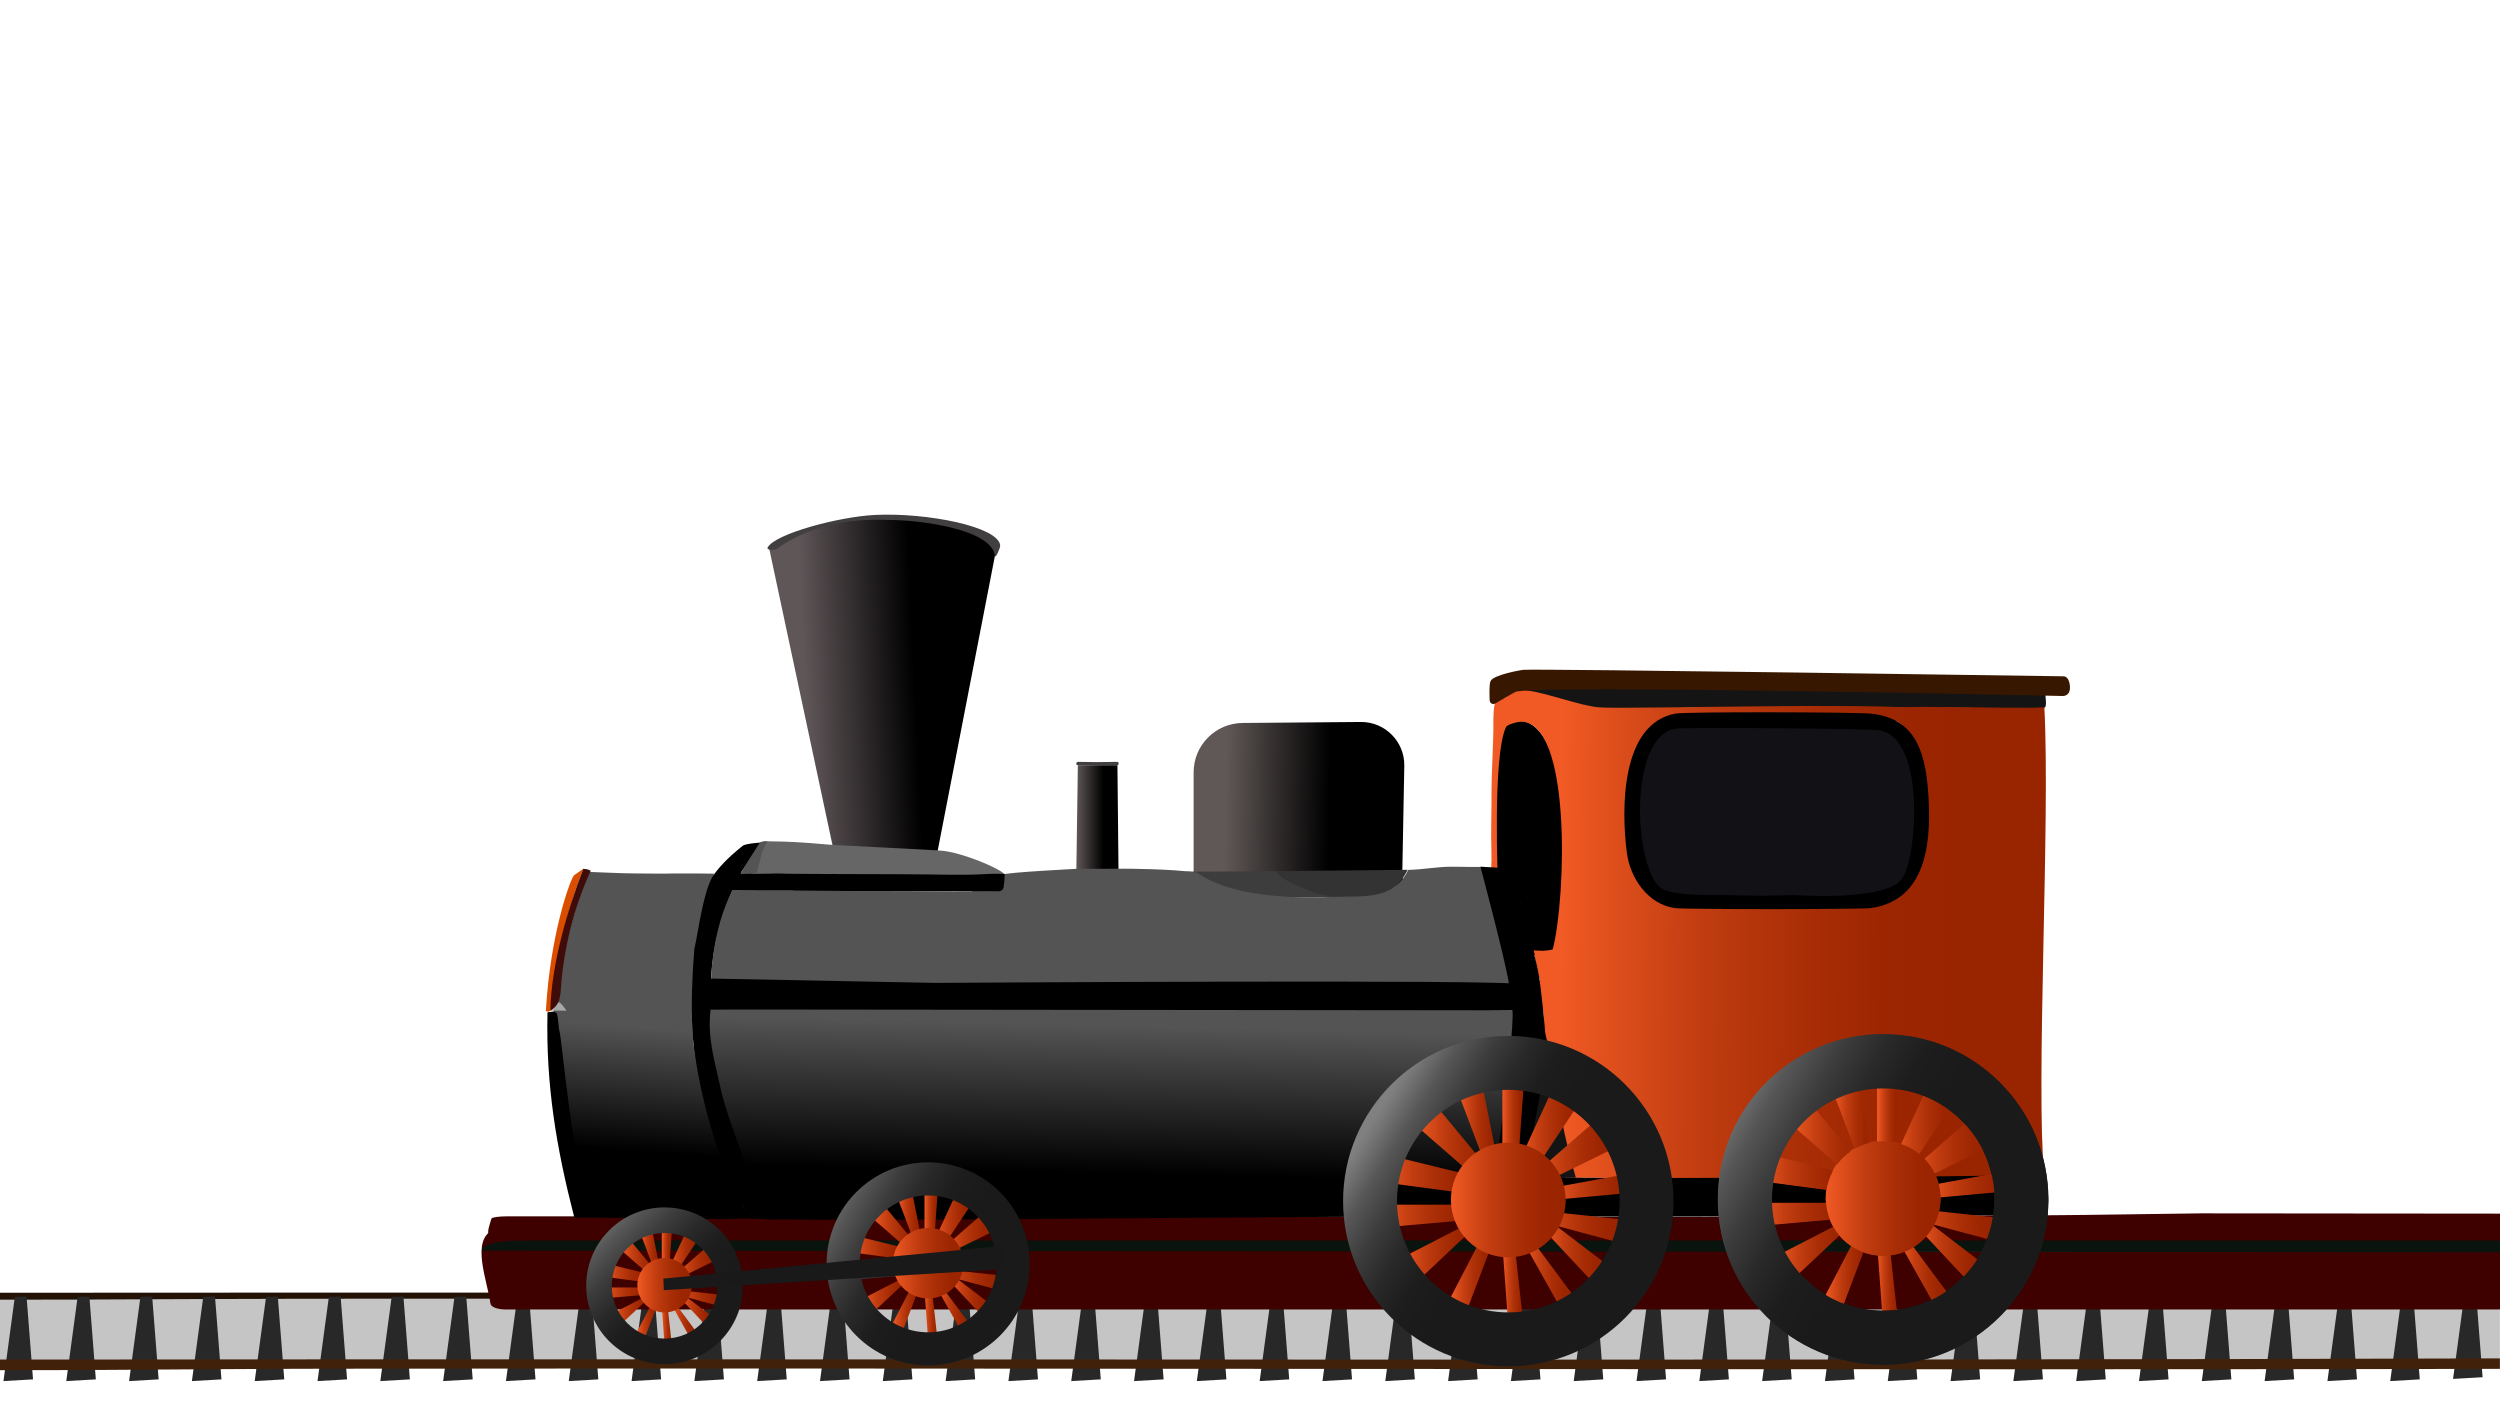 <?xml version="1.0" encoding="UTF-8"?>
<svg id="_5_camada" data-name=" 5 camada" xmlns="http://www.w3.org/2000/svg" version="1.1" xmlns:xlink="http://www.w3.org/1999/xlink" viewBox="0 0 1911.52 1080">
  <defs>
    <style>
      .cls-1 {
        fill: url(#Gradiente_sem_nome_18);
      }

      .cls-1, .cls-2, .cls-3, .cls-4, .cls-5, .cls-6, .cls-7, .cls-8, .cls-9, .cls-10, .cls-11, .cls-12, .cls-13, .cls-14, .cls-15, .cls-16, .cls-17, .cls-18, .cls-19, .cls-20, .cls-21, .cls-22, .cls-23, .cls-24, .cls-25, .cls-26, .cls-27, .cls-28, .cls-29, .cls-30, .cls-31, .cls-32, .cls-33, .cls-34, .cls-35, .cls-36, .cls-37, .cls-38, .cls-39, .cls-40, .cls-41, .cls-42, .cls-43, .cls-44, .cls-45, .cls-46, .cls-47, .cls-48, .cls-49, .cls-50, .cls-51, .cls-52, .cls-53, .cls-54, .cls-55, .cls-56, .cls-57, .cls-58, .cls-59, .cls-60, .cls-61, .cls-62, .cls-63, .cls-64, .cls-65, .cls-66, .cls-67, .cls-68, .cls-69, .cls-70, .cls-71, .cls-72, .cls-73, .cls-74, .cls-75, .cls-76, .cls-77, .cls-78, .cls-79, .cls-80, .cls-81, .cls-82, .cls-83, .cls-84, .cls-85, .cls-86, .cls-87, .cls-88, .cls-89, .cls-90, .cls-91, .cls-92, .cls-93, .cls-94, .cls-95, .cls-96, .cls-97, .cls-98, .cls-99, .cls-100, .cls-101 {
        stroke-width: 0px;
      }

      .cls-2 {
        fill: url(#Gradiente_sem_nome_44);
      }

      .cls-3 {
        fill: url(#Gradiente_sem_nome_74);
      }

      .cls-4 {
        fill: url(#Gradiente_sem_nome_39);
      }

      .cls-5 {
        fill: url(#Gradiente_sem_nome_45);
      }

      .cls-6 {
        fill: url(#Gradiente_sem_nome_50);
      }

      .cls-7 {
        fill: url(#Gradiente_sem_nome_2);
      }

      .cls-8 {
        fill: #545454;
      }

      .cls-9 {
        fill: #121115;
      }

      .cls-10 {
        fill: url(#Gradiente_sem_nome_43);
      }

      .cls-11 {
        fill: #42210b;
      }

      .cls-12 {
        opacity: .23;
      }

      .cls-12, .cls-13 {
        fill: #000;
      }

      .cls-14 {
        fill: url(#Gradiente_sem_nome_24);
      }

      .cls-15 {
        fill: url(#Gradiente_sem_nome_20);
      }

      .cls-16 {
        fill: url(#Gradiente_sem_nome_40);
      }

      .cls-17 {
        fill: url(#Gradiente_sem_nome_55);
      }

      .cls-18 {
        fill: url(#Gradiente_sem_nome_32);
      }

      .cls-19 {
        fill: url(#Gradiente_sem_nome_49);
      }

      .cls-20 {
        fill: url(#Gradiente_sem_nome_48);
      }

      .cls-21 {
        fill: #282828;
      }

      .cls-22 {
        fill: url(#Gradiente_sem_nome_60);
      }

      .cls-23 {
        fill: url(#Gradiente_sem_nome_68);
      }

      .cls-24 {
        fill: url(#Gradiente_sem_nome_37);
      }

      .cls-25 {
        fill: url(#Gradiente_sem_nome_58);
      }

      .cls-26 {
        fill: url(#Gradiente_sem_nome_52);
      }

      .cls-27 {
        fill: url(#Gradiente_sem_nome_59);
      }

      .cls-28 {
        fill: #381700;
      }

      .cls-29 {
        fill: url(#Gradiente_sem_nome_31);
      }

      .cls-30 {
        fill: url(#Gradiente_sem_nome_71);
      }

      .cls-31 {
        fill: url(#Gradiente_sem_nome_26);
      }

      .cls-32 {
        fill: url(#Gradiente_sem_nome_79);
      }

      .cls-33 {
        fill: #0a140e;
      }

      .cls-34 {
        fill: #231106;
      }

      .cls-35 {
        fill: #423f40;
      }

      .cls-36 {
        fill: #3d3d3d;
      }

      .cls-37 {
        fill: none;
      }

      .cls-38 {
        fill: url(#Gradiente_sem_nome_36);
      }

      .cls-39 {
        fill: url(#Gradiente_sem_nome_23);
      }

      .cls-40 {
        fill: url(#Gradiente_sem_nome_63);
      }

      .cls-41 {
        fill: url(#Gradiente_sem_nome_78);
      }

      .cls-42 {
        fill: url(#Gradiente_sem_nome_15);
      }

      .cls-43 {
        fill: url(#Gradiente_sem_nome_57);
      }

      .cls-102 {
        clip-path: url(#clippath-1);
      }

      .cls-44 {
        fill: url(#Gradiente_sem_nome_70);
      }

      .cls-45 {
        fill: url(#Gradiente_sem_nome_53);
      }

      .cls-46 {
        fill: url(#Gradiente_sem_nome_10);
      }

      .cls-47 {
        fill: #666;
      }

      .cls-48 {
        fill: url(#Gradiente_sem_nome_13);
      }

      .cls-49 {
        fill: url(#Gradiente_sem_nome_21);
      }

      .cls-50 {
        fill: url(#Gradiente_sem_nome_67);
      }

      .cls-51 {
        fill: url(#Gradiente_sem_nome_19);
      }

      .cls-52 {
        fill: url(#Gradiente_sem_nome_61);
      }

      .cls-53 {
        fill: url(#Gradiente_sem_nome_29);
      }

      .cls-54 {
        fill: #3f0c0a;
      }

      .cls-55 {
        fill: url(#Gradiente_sem_nome_47);
      }

      .cls-56 {
        fill: url(#Gradiente_sem_nome_66);
      }

      .cls-57 {
        fill: url(#Gradiente_sem_nome_38);
      }

      .cls-58 {
        fill: #a8a8a8;
      }

      .cls-59 {
        fill: url(#Gradiente_sem_nome_81);
      }

      .cls-60 {
        fill: url(#Gradiente_sem_nome_73);
      }

      .cls-61 {
        fill: #db4e00;
      }

      .cls-62 {
        fill: url(#Gradiente_sem_nome_56);
      }

      .cls-63 {
        fill: url(#Gradiente_sem_nome_76);
      }

      .cls-64 {
        fill: url(#Gradiente_sem_nome_22);
      }

      .cls-65 {
        fill: url(#Gradiente_sem_nome_80);
      }

      .cls-66 {
        fill: url(#Gradiente_sem_nome_34);
      }

      .cls-67 {
        fill: url(#Gradiente_sem_nome_25);
      }

      .cls-68 {
        fill: url(#Gradiente_sem_nome_75);
      }

      .cls-69 {
        fill: #141414;
      }

      .cls-70 {
        fill: url(#Gradiente_sem_nome_6);
      }

      .cls-71 {
        fill: url(#Gradiente_sem_nome_11);
      }

      .cls-72 {
        fill: url(#Gradiente_sem_nome_30);
      }

      .cls-103 {
        clip-path: url(#clippath);
      }

      .cls-73 {
        fill: url(#Gradiente_sem_nome_27);
      }

      .cls-74 {
        fill: url(#Gradiente_sem_nome);
      }

      .cls-75 {
        fill: url(#Gradiente_sem_nome_42);
      }

      .cls-76 {
        fill: url(#Gradiente_sem_nome_54);
      }

      .cls-77 {
        fill: url(#Gradiente_sem_nome_64);
      }

      .cls-78 {
        fill: url(#Gradiente_sem_nome_16);
      }

      .cls-79 {
        fill: url(#Gradiente_sem_nome_12);
      }

      .cls-80 {
        fill: url(#Gradiente_sem_nome_7);
      }

      .cls-81 {
        fill: url(#Gradiente_sem_nome_72);
      }

      .cls-82 {
        fill: url(#Gradiente_sem_nome_8);
      }

      .cls-83 {
        fill: url(#Gradiente_sem_nome_46);
      }

      .cls-84 {
        fill: #333;
      }

      .cls-85 {
        fill: url(#Gradiente_sem_nome_4);
      }

      .cls-86 {
        fill: url(#Gradiente_sem_nome_9);
      }

      .cls-87 {
        fill: url(#Gradiente_sem_nome_69);
      }

      .cls-88 {
        fill: url(#Gradiente_sem_nome_5);
      }

      .cls-89 {
        fill: url(#Gradiente_sem_nome_41);
      }

      .cls-90 {
        fill: url(#Gradiente_sem_nome_35);
      }

      .cls-91 {
        fill: url(#Gradiente_sem_nome_14);
      }

      .cls-92 {
        fill: url(#Gradiente_sem_nome_3);
      }

      .cls-93 {
        fill: url(#Gradiente_sem_nome_51);
      }

      .cls-94 {
        fill: url(#Gradiente_sem_nome_77);
      }

      .cls-95 {
        fill: url(#Gradiente_sem_nome_28);
      }

      .cls-96 {
        fill: #191919;
      }

      .cls-97 {
        fill: url(#Gradiente_sem_nome_33);
      }

      .cls-98 {
        fill: url(#Gradiente_sem_nome_62);
      }

      .cls-99 {
        fill: url(#Gradiente_sem_nome_17);
      }

      .cls-100 {
        fill: #3f0000;
      }

      .cls-101 {
        fill: url(#Gradiente_sem_nome_65);
      }
    </style>
    <clipPath id="clippath">
      <rect class="cls-37" x="-.09" y="195.9" width="1911.52" height="1080"/>
    </clipPath>
    <clipPath id="clippath-1">
      <rect class="cls-37" x="1.06" y=".14" width="1911.36" height="1080.66"/>
    </clipPath>
    <linearGradient id="Gradiente_sem_nome" data-name="Gradiente sem nome" x1="1185.06" y1="554.86" x2="1312.5" y2="548.75" gradientTransform="translate(1928.33 1080) rotate(-180)" gradientUnits="userSpaceOnUse">
      <stop offset=".34" stop-color="#000"/>
      <stop offset="1" stop-color="#5f5658"/>
    </linearGradient>
    <linearGradient id="Gradiente_sem_nome_2" data-name="Gradiente sem nome 2" x1="822.92" y1="453.16" x2="855.25" y2="453.16" gradientTransform="translate(0 1080) scale(1 -1)" gradientUnits="userSpaceOnUse">
      <stop offset="0" stop-color="#605857"/>
      <stop offset=".64" stop-color="#000"/>
    </linearGradient>
    <linearGradient id="Gradiente_sem_nome_3" data-name="Gradiente sem nome 3" x1="1482.29" y1="464.14" x2="1359.9" y2="462.34" gradientTransform="translate(2419.38 1080) rotate(-180)" gradientUnits="userSpaceOnUse">
      <stop offset="0" stop-color="#605857"/>
      <stop offset=".65" stop-color="#000"/>
    </linearGradient>
    <linearGradient id="Gradiente_sem_nome_4" data-name="Gradiente sem nome 4" x1="1193.91" y1="366.46" x2="1501.21" y2="364.82" gradientTransform="translate(0 1080) scale(1 -1)" gradientUnits="userSpaceOnUse">
      <stop offset="0" stop-color="#f15a24"/>
      <stop offset=".1" stop-color="#e2511e"/>
      <stop offset=".34" stop-color="#c23d11"/>
      <stop offset=".58" stop-color="#ab2f07"/>
      <stop offset=".8" stop-color="#9d2601"/>
      <stop offset="1" stop-color="#992400"/>
    </linearGradient>
    <linearGradient id="Gradiente_sem_nome_5" data-name="Gradiente sem nome 5" x1="1543.08" y1="295.88" x2="1546.48" y2="154.48" gradientTransform="translate(2391.37 1080) rotate(-180)" gradientUnits="userSpaceOnUse">
      <stop offset="0" stop-color="#545454"/>
      <stop offset=".8" stop-color="#000"/>
    </linearGradient>
    <linearGradient id="Gradiente_sem_nome_6" data-name="Gradiente sem nome 6" x1="1886.27" y1="293.52" x2="1895.81" y2="163.82" gradientTransform="translate(2391.37 1080) rotate(-180)" gradientUnits="userSpaceOnUse">
      <stop offset="0" stop-color="#545454"/>
      <stop offset=".73" stop-color="#000"/>
    </linearGradient>
    <linearGradient id="Gradiente_sem_nome_7" data-name="Gradiente sem nome 7" x1="506" y1="69.09" x2="513.7" y2="69.09" gradientTransform="translate(0 1080) scale(1 -1)" gradientUnits="userSpaceOnUse">
      <stop offset="0" stop-color="#f15a24"/>
      <stop offset=".1" stop-color="#e2511e"/>
      <stop offset=".34" stop-color="#c23d11"/>
      <stop offset=".58" stop-color="#ab2f07"/>
      <stop offset=".8" stop-color="#9d2601"/>
      <stop offset="1" stop-color="#992400"/>
    </linearGradient>
    <linearGradient id="Gradiente_sem_nome_8" data-name="Gradiente sem nome 8" x1="513.7" y1="70.67" x2="531.46" y2="70.67" gradientTransform="translate(0 1080) scale(1 -1)" gradientUnits="userSpaceOnUse">
      <stop offset="0" stop-color="#f15a24"/>
      <stop offset=".1" stop-color="#e2511e"/>
      <stop offset=".34" stop-color="#c23d11"/>
      <stop offset=".58" stop-color="#ab2f07"/>
      <stop offset=".8" stop-color="#9d2601"/>
      <stop offset="1" stop-color="#992400"/>
    </linearGradient>
    <linearGradient id="Gradiente_sem_nome_9" data-name="Gradiente sem nome 9" x1="520.95" y1="77.7" x2="543.36" y2="77.7" gradientTransform="translate(0 1080) scale(1 -1)" gradientUnits="userSpaceOnUse">
      <stop offset="0" stop-color="#f15a24"/>
      <stop offset=".1" stop-color="#e2511e"/>
      <stop offset=".34" stop-color="#c23d11"/>
      <stop offset=".58" stop-color="#ab2f07"/>
      <stop offset=".8" stop-color="#9d2601"/>
      <stop offset="1" stop-color="#992400"/>
    </linearGradient>
    <linearGradient id="Gradiente_sem_nome_10" data-name="Gradiente sem nome 10" x1="517.32" y1="87.66" x2="549.94" y2="87.66" gradientTransform="translate(0 1080) scale(1 -1)" gradientUnits="userSpaceOnUse">
      <stop offset="0" stop-color="#f15a24"/>
      <stop offset=".1" stop-color="#e2511e"/>
      <stop offset=".34" stop-color="#c23d11"/>
      <stop offset=".58" stop-color="#ab2f07"/>
      <stop offset=".8" stop-color="#9d2601"/>
      <stop offset="1" stop-color="#992400"/>
    </linearGradient>
    <linearGradient id="Gradiente_sem_nome_11" data-name="Gradiente sem nome 11" x1="487.33" y1="69.79" x2="502.37" y2="69.79" gradientTransform="translate(0 1080) scale(1 -1)" gradientUnits="userSpaceOnUse">
      <stop offset="0" stop-color="#f15a24"/>
      <stop offset=".1" stop-color="#e2511e"/>
      <stop offset=".34" stop-color="#c23d11"/>
      <stop offset=".58" stop-color="#ab2f07"/>
      <stop offset=".8" stop-color="#9d2601"/>
      <stop offset="1" stop-color="#992400"/>
    </linearGradient>
    <linearGradient id="Gradiente_sem_nome_12" data-name="Gradiente sem nome 12" x1="469.02" y1="76.85" x2="494.85" y2="76.85" gradientTransform="translate(0 1080) scale(1 -1)" gradientUnits="userSpaceOnUse">
      <stop offset="0" stop-color="#f15a24"/>
      <stop offset=".1" stop-color="#e2511e"/>
      <stop offset=".34" stop-color="#c23d11"/>
      <stop offset=".58" stop-color="#ab2f07"/>
      <stop offset=".8" stop-color="#9d2601"/>
      <stop offset="1" stop-color="#992400"/>
    </linearGradient>
    <linearGradient id="Gradiente_sem_nome_13" data-name="Gradiente sem nome 13" x1="461.04" y1="91.62" x2="494.85" y2="91.62" gradientTransform="translate(0 1080) scale(1 -1)" gradientUnits="userSpaceOnUse">
      <stop offset="0" stop-color="#f15a24"/>
      <stop offset=".1" stop-color="#e2511e"/>
      <stop offset=".34" stop-color="#c23d11"/>
      <stop offset=".58" stop-color="#ab2f07"/>
      <stop offset=".8" stop-color="#9d2601"/>
      <stop offset="1" stop-color="#992400"/>
    </linearGradient>
    <linearGradient id="Gradiente_sem_nome_14" data-name="Gradiente sem nome 14" x1="462.56" y1="106.35" x2="494.85" y2="106.35" gradientTransform="translate(0 1080) scale(1 -1)" gradientUnits="userSpaceOnUse">
      <stop offset="0" stop-color="#f15a24"/>
      <stop offset=".1" stop-color="#e2511e"/>
      <stop offset=".34" stop-color="#c23d11"/>
      <stop offset=".58" stop-color="#ab2f07"/>
      <stop offset=".8" stop-color="#9d2601"/>
      <stop offset="1" stop-color="#992400"/>
    </linearGradient>
    <linearGradient id="Gradiente_sem_nome_15" data-name="Gradiente sem nome 15" x1="490.14" y1="125.68" x2="503.95" y2="125.68" gradientTransform="translate(0 1080) scale(1 -1)" gradientUnits="userSpaceOnUse">
      <stop offset="0" stop-color="#f15a24"/>
      <stop offset=".1" stop-color="#e2511e"/>
      <stop offset=".34" stop-color="#c23d11"/>
      <stop offset=".58" stop-color="#ab2f07"/>
      <stop offset=".8" stop-color="#9d2601"/>
      <stop offset="1" stop-color="#992400"/>
    </linearGradient>
    <linearGradient id="Gradiente_sem_nome_16" data-name="Gradiente sem nome 16" x1="506" y1="124.55" x2="513.7" y2="124.55" gradientTransform="translate(0 1080) scale(1 -1)" gradientUnits="userSpaceOnUse">
      <stop offset="0" stop-color="#f15a24"/>
      <stop offset=".1" stop-color="#e2511e"/>
      <stop offset=".34" stop-color="#c23d11"/>
      <stop offset=".58" stop-color="#ab2f07"/>
      <stop offset=".8" stop-color="#9d2601"/>
      <stop offset="1" stop-color="#992400"/>
    </linearGradient>
    <linearGradient id="Gradiente_sem_nome_17" data-name="Gradiente sem nome 17" x1="511.9" y1="122.14" x2="533.91" y2="122.14" gradientTransform="translate(0 1080) scale(1 -1)" gradientUnits="userSpaceOnUse">
      <stop offset="0" stop-color="#f15a24"/>
      <stop offset=".1" stop-color="#e2511e"/>
      <stop offset=".34" stop-color="#c23d11"/>
      <stop offset=".58" stop-color="#ab2f07"/>
      <stop offset=".8" stop-color="#9d2601"/>
      <stop offset="1" stop-color="#992400"/>
    </linearGradient>
    <linearGradient id="Gradiente_sem_nome_18" data-name="Gradiente sem nome 18" x1="517.32" y1="114.79" x2="546.66" y2="114.79" gradientTransform="translate(0 1080) scale(1 -1)" gradientUnits="userSpaceOnUse">
      <stop offset="0" stop-color="#f15a24"/>
      <stop offset=".1" stop-color="#e2511e"/>
      <stop offset=".34" stop-color="#c23d11"/>
      <stop offset=".58" stop-color="#ab2f07"/>
      <stop offset=".8" stop-color="#9d2601"/>
      <stop offset="1" stop-color="#992400"/>
    </linearGradient>
    <linearGradient id="Gradiente_sem_nome_19" data-name="Gradiente sem nome 19" x1="474.97" y1="117.33" x2="502.37" y2="117.33" gradientTransform="translate(0 1080) scale(1 -1)" gradientUnits="userSpaceOnUse">
      <stop offset="0" stop-color="#f15a24"/>
      <stop offset=".1" stop-color="#e2511e"/>
      <stop offset=".34" stop-color="#c23d11"/>
      <stop offset=".58" stop-color="#ab2f07"/>
      <stop offset=".8" stop-color="#9d2601"/>
      <stop offset="1" stop-color="#992400"/>
    </linearGradient>
    <linearGradient id="Gradiente_sem_nome_20" data-name="Gradiente sem nome 20" x1="487.33" y1="97.3" x2="528.95" y2="97.3" gradientTransform="translate(0 1080) scale(1 -1)" gradientUnits="userSpaceOnUse">
      <stop offset="0" stop-color="#f15a24"/>
      <stop offset=".1" stop-color="#e2511e"/>
      <stop offset=".34" stop-color="#c23d11"/>
      <stop offset=".58" stop-color="#ab2f07"/>
      <stop offset=".8" stop-color="#9d2601"/>
      <stop offset="1" stop-color="#992400"/>
    </linearGradient>
    <linearGradient id="Gradiente_sem_nome_21" data-name="Gradiente sem nome 21" x1="455.53" y1="150.74" x2="590.17" y2="12.91" gradientTransform="translate(0 1080) scale(1 -1)" gradientUnits="userSpaceOnUse">
      <stop offset="0" stop-color="gray"/>
      <stop offset=".02" stop-color="#797979"/>
      <stop offset=".11" stop-color="#565656"/>
      <stop offset=".21" stop-color="#3c3c3c"/>
      <stop offset=".31" stop-color="#292929"/>
      <stop offset=".41" stop-color="#1d1d1d"/>
      <stop offset=".52" stop-color="#1a1a1a"/>
    </linearGradient>
    <linearGradient id="Gradiente_sem_nome_22" data-name="Gradiente sem nome 22" x1="706.9" y1="77.6" x2="716.87" y2="77.6" gradientTransform="translate(0 1080) scale(1 -1)" gradientUnits="userSpaceOnUse">
      <stop offset="0" stop-color="#f15a24"/>
      <stop offset=".1" stop-color="#e2511e"/>
      <stop offset=".34" stop-color="#c23d11"/>
      <stop offset=".58" stop-color="#ab2f07"/>
      <stop offset=".8" stop-color="#9d2601"/>
      <stop offset="1" stop-color="#992400"/>
    </linearGradient>
    <linearGradient id="Gradiente_sem_nome_23" data-name="Gradiente sem nome 23" x1="716.87" y1="79.65" x2="739.89" y2="79.65" gradientTransform="translate(0 1080) scale(1 -1)" gradientUnits="userSpaceOnUse">
      <stop offset="0" stop-color="#f15a24"/>
      <stop offset=".1" stop-color="#e2511e"/>
      <stop offset=".34" stop-color="#c23d11"/>
      <stop offset=".58" stop-color="#ab2f07"/>
      <stop offset=".8" stop-color="#9d2601"/>
      <stop offset="1" stop-color="#992400"/>
    </linearGradient>
    <linearGradient id="Gradiente_sem_nome_24" data-name="Gradiente sem nome 24" x1="726.27" y1="88.76" x2="755.31" y2="88.76" gradientTransform="translate(0 1080) scale(1 -1)" gradientUnits="userSpaceOnUse">
      <stop offset="0" stop-color="#f15a24"/>
      <stop offset=".1" stop-color="#e2511e"/>
      <stop offset=".34" stop-color="#c23d11"/>
      <stop offset=".58" stop-color="#ab2f07"/>
      <stop offset=".8" stop-color="#9d2601"/>
      <stop offset="1" stop-color="#992400"/>
    </linearGradient>
    <linearGradient id="Gradiente_sem_nome_25" data-name="Gradiente sem nome 25" x1="721.57" y1="101.67" x2="763.84" y2="101.67" gradientTransform="translate(0 1080) scale(1 -1)" gradientUnits="userSpaceOnUse">
      <stop offset="0" stop-color="#f15a24"/>
      <stop offset=".1" stop-color="#e2511e"/>
      <stop offset=".34" stop-color="#c23d11"/>
      <stop offset=".58" stop-color="#ab2f07"/>
      <stop offset=".8" stop-color="#9d2601"/>
      <stop offset="1" stop-color="#992400"/>
    </linearGradient>
    <linearGradient id="Gradiente_sem_nome_26" data-name="Gradiente sem nome 26" x1="682.7" y1="78.52" x2="702.2" y2="78.52" gradientTransform="translate(0 1080) scale(1 -1)" gradientUnits="userSpaceOnUse">
      <stop offset="0" stop-color="#f15a24"/>
      <stop offset=".1" stop-color="#e2511e"/>
      <stop offset=".34" stop-color="#c23d11"/>
      <stop offset=".58" stop-color="#ab2f07"/>
      <stop offset=".8" stop-color="#9d2601"/>
      <stop offset="1" stop-color="#992400"/>
    </linearGradient>
    <linearGradient id="Gradiente_sem_nome_27" data-name="Gradiente sem nome 27" x1="658.98" y1="87.65" x2="692.45" y2="87.65" gradientTransform="translate(0 1080) scale(1 -1)" gradientUnits="userSpaceOnUse">
      <stop offset="0" stop-color="#f15a24"/>
      <stop offset=".1" stop-color="#e2511e"/>
      <stop offset=".34" stop-color="#c23d11"/>
      <stop offset=".58" stop-color="#ab2f07"/>
      <stop offset=".8" stop-color="#9d2601"/>
      <stop offset="1" stop-color="#992400"/>
    </linearGradient>
    <linearGradient id="Gradiente_sem_nome_28" data-name="Gradiente sem nome 28" x1="650.61" y1="125.89" x2="692.45" y2="125.89" gradientTransform="translate(0 1080) scale(1 -1)" gradientUnits="userSpaceOnUse">
      <stop offset="0" stop-color="#f15a24"/>
      <stop offset=".1" stop-color="#e2511e"/>
      <stop offset=".34" stop-color="#c23d11"/>
      <stop offset=".58" stop-color="#ab2f07"/>
      <stop offset=".8" stop-color="#9d2601"/>
      <stop offset="1" stop-color="#992400"/>
    </linearGradient>
    <linearGradient id="Gradiente_sem_nome_29" data-name="Gradiente sem nome 29" x1="686.35" y1="150.95" x2="704.24" y2="150.95" gradientTransform="translate(0 1080) scale(1 -1)" gradientUnits="userSpaceOnUse">
      <stop offset="0" stop-color="#f15a24"/>
      <stop offset=".1" stop-color="#e2511e"/>
      <stop offset=".34" stop-color="#c23d11"/>
      <stop offset=".58" stop-color="#ab2f07"/>
      <stop offset=".8" stop-color="#9d2601"/>
      <stop offset="1" stop-color="#992400"/>
    </linearGradient>
    <linearGradient id="Gradiente_sem_nome_30" data-name="Gradiente sem nome 30" x1="706.9" y1="149.48" x2="716.87" y2="149.48" gradientTransform="translate(0 1080) scale(1 -1)" gradientUnits="userSpaceOnUse">
      <stop offset="0" stop-color="#f15a24"/>
      <stop offset=".1" stop-color="#e2511e"/>
      <stop offset=".34" stop-color="#c23d11"/>
      <stop offset=".58" stop-color="#ab2f07"/>
      <stop offset=".8" stop-color="#9d2601"/>
      <stop offset="1" stop-color="#992400"/>
    </linearGradient>
    <linearGradient id="Gradiente_sem_nome_31" data-name="Gradiente sem nome 31" x1="714.54" y1="146.35" x2="743.07" y2="146.35" gradientTransform="translate(0 1080) scale(1 -1)" gradientUnits="userSpaceOnUse">
      <stop offset="0" stop-color="#f15a24"/>
      <stop offset=".1" stop-color="#e2511e"/>
      <stop offset=".34" stop-color="#c23d11"/>
      <stop offset=".58" stop-color="#ab2f07"/>
      <stop offset=".8" stop-color="#9d2601"/>
      <stop offset="1" stop-color="#992400"/>
    </linearGradient>
    <linearGradient id="Gradiente_sem_nome_32" data-name="Gradiente sem nome 32" x1="721.57" y1="136.82" x2="759.58" y2="136.82" gradientTransform="translate(0 1080) scale(1 -1)" gradientUnits="userSpaceOnUse">
      <stop offset="0" stop-color="#f15a24"/>
      <stop offset=".1" stop-color="#e2511e"/>
      <stop offset=".34" stop-color="#c23d11"/>
      <stop offset=".58" stop-color="#ab2f07"/>
      <stop offset=".8" stop-color="#9d2601"/>
      <stop offset="1" stop-color="#992400"/>
    </linearGradient>
    <linearGradient id="Gradiente_sem_nome_33" data-name="Gradiente sem nome 33" x1="666.68" y1="140.12" x2="702.2" y2="140.12" gradientTransform="translate(0 1080) scale(1 -1)" gradientUnits="userSpaceOnUse">
      <stop offset="0" stop-color="#f15a24"/>
      <stop offset=".1" stop-color="#e2511e"/>
      <stop offset=".34" stop-color="#c23d11"/>
      <stop offset=".58" stop-color="#ab2f07"/>
      <stop offset=".8" stop-color="#9d2601"/>
      <stop offset="1" stop-color="#992400"/>
    </linearGradient>
    <linearGradient id="Gradiente_sem_nome_34" data-name="Gradiente sem nome 34" x1="682.71" y1="114.16" x2="736.65" y2="114.16" gradientTransform="translate(0 1080) scale(1 -1)" gradientUnits="userSpaceOnUse">
      <stop offset="0" stop-color="#f15a24"/>
      <stop offset=".1" stop-color="#e2511e"/>
      <stop offset=".34" stop-color="#c23d11"/>
      <stop offset=".58" stop-color="#ab2f07"/>
      <stop offset=".8" stop-color="#9d2601"/>
      <stop offset="1" stop-color="#992400"/>
    </linearGradient>
    <linearGradient id="Gradiente_sem_nome_35" data-name="Gradiente sem nome 35" x1="625.77" y1="161.74" x2="815.28" y2="53.06" gradientTransform="translate(0 1080) scale(1 -1)" gradientUnits="userSpaceOnUse">
      <stop offset="0" stop-color="gray"/>
      <stop offset=".02" stop-color="#797979"/>
      <stop offset=".11" stop-color="#565656"/>
      <stop offset=".2" stop-color="#3c3c3c"/>
      <stop offset=".29" stop-color="#292929"/>
      <stop offset=".39" stop-color="#1d1d1d"/>
      <stop offset=".49" stop-color="#1a1a1a"/>
    </linearGradient>
    <linearGradient id="Gradiente_sem_nome_36" data-name="Gradiente sem nome 36" x1="1435.23" y1="104.45" x2="1451.46" y2="104.45" gradientTransform="translate(0 1080) scale(1 -1)" gradientUnits="userSpaceOnUse">
      <stop offset="0" stop-color="#f15a24"/>
      <stop offset=".1" stop-color="#e2511e"/>
      <stop offset=".34" stop-color="#c23d11"/>
      <stop offset=".58" stop-color="#ab2f07"/>
      <stop offset=".8" stop-color="#9d2601"/>
      <stop offset="1" stop-color="#992400"/>
    </linearGradient>
    <linearGradient id="Gradiente_sem_nome_37" data-name="Gradiente sem nome 37" x1="1451.46" y1="107.79" x2="1488.89" y2="107.79" gradientTransform="translate(0 1080) scale(1 -1)" gradientUnits="userSpaceOnUse">
      <stop offset="0" stop-color="#f15a24"/>
      <stop offset=".1" stop-color="#e2511e"/>
      <stop offset=".34" stop-color="#c23d11"/>
      <stop offset=".58" stop-color="#ab2f07"/>
      <stop offset=".8" stop-color="#9d2601"/>
      <stop offset="1" stop-color="#992400"/>
    </linearGradient>
    <linearGradient id="Gradiente_sem_nome_38" data-name="Gradiente sem nome 38" x1="1466.74" y1="122.6" x2="1513.99" y2="122.6" gradientTransform="translate(0 1080) scale(1 -1)" gradientUnits="userSpaceOnUse">
      <stop offset="0" stop-color="#f15a24"/>
      <stop offset=".1" stop-color="#e2511e"/>
      <stop offset=".34" stop-color="#c23d11"/>
      <stop offset=".58" stop-color="#ab2f07"/>
      <stop offset=".8" stop-color="#9d2601"/>
      <stop offset="1" stop-color="#992400"/>
    </linearGradient>
    <linearGradient id="Gradiente_sem_nome_39" data-name="Gradiente sem nome 39" x1="1459.1" y1="143.6" x2="1527.85" y2="143.6" gradientTransform="translate(0 1080) scale(1 -1)" gradientUnits="userSpaceOnUse">
      <stop offset="0" stop-color="#f15a24"/>
      <stop offset=".1" stop-color="#e2511e"/>
      <stop offset=".34" stop-color="#c23d11"/>
      <stop offset=".58" stop-color="#ab2f07"/>
      <stop offset=".8" stop-color="#9d2601"/>
      <stop offset="1" stop-color="#992400"/>
    </linearGradient>
    <linearGradient id="Gradiente_sem_nome_40" data-name="Gradiente sem nome 40" x1="1473.42" y1="173.27" x2="1533.46" y2="173.27" gradientTransform="translate(0 1080) scale(1 -1)" gradientUnits="userSpaceOnUse">
      <stop offset="0" stop-color="#f15a24"/>
      <stop offset=".1" stop-color="#e2511e"/>
      <stop offset=".34" stop-color="#c23d11"/>
      <stop offset=".58" stop-color="#ab2f07"/>
      <stop offset=".8" stop-color="#9d2601"/>
      <stop offset="1" stop-color="#992400"/>
    </linearGradient>
    <linearGradient id="Gradiente_sem_nome_41" data-name="Gradiente sem nome 41" x1="1395.88" y1="105.95" x2="1427.59" y2="105.95" gradientTransform="translate(0 1080) scale(1 -1)" gradientUnits="userSpaceOnUse">
      <stop offset="0" stop-color="#f15a24"/>
      <stop offset=".1" stop-color="#e2511e"/>
      <stop offset=".34" stop-color="#c23d11"/>
      <stop offset=".58" stop-color="#ab2f07"/>
      <stop offset=".8" stop-color="#9d2601"/>
      <stop offset="1" stop-color="#992400"/>
    </linearGradient>
    <linearGradient id="Gradiente_sem_nome_42" data-name="Gradiente sem nome 42" x1="1357.28" y1="120.8" x2="1411.73" y2="120.8" gradientTransform="translate(0 1080) scale(1 -1)" gradientUnits="userSpaceOnUse">
      <stop offset="0" stop-color="#f15a24"/>
      <stop offset=".1" stop-color="#e2511e"/>
      <stop offset=".34" stop-color="#c23d11"/>
      <stop offset=".58" stop-color="#ab2f07"/>
      <stop offset=".8" stop-color="#9d2601"/>
      <stop offset="1" stop-color="#992400"/>
    </linearGradient>
    <linearGradient id="Gradiente_sem_nome_43" data-name="Gradiente sem nome 43" x1="1340.45" y1="151.96" x2="1411.73" y2="151.96" gradientTransform="translate(0 1080) scale(1 -1)" gradientUnits="userSpaceOnUse">
      <stop offset="0" stop-color="#f15a24"/>
      <stop offset=".1" stop-color="#e2511e"/>
      <stop offset=".34" stop-color="#c23d11"/>
      <stop offset=".58" stop-color="#ab2f07"/>
      <stop offset=".8" stop-color="#9d2601"/>
      <stop offset="1" stop-color="#992400"/>
    </linearGradient>
    <linearGradient id="Gradiente_sem_nome_44" data-name="Gradiente sem nome 44" x1="1343.67" y1="182.99" x2="1411.73" y2="182.99" gradientTransform="translate(0 1080) scale(1 -1)" gradientUnits="userSpaceOnUse">
      <stop offset="0" stop-color="#f15a24"/>
      <stop offset=".1" stop-color="#e2511e"/>
      <stop offset=".34" stop-color="#c23d11"/>
      <stop offset=".58" stop-color="#ab2f07"/>
      <stop offset=".8" stop-color="#9d2601"/>
      <stop offset="1" stop-color="#992400"/>
    </linearGradient>
    <linearGradient id="Gradiente_sem_nome_45" data-name="Gradiente sem nome 45" x1="1401.8" y1="223.75" x2="1430.91" y2="223.75" gradientTransform="translate(0 1080) scale(1 -1)" gradientUnits="userSpaceOnUse">
      <stop offset="0" stop-color="#f15a24"/>
      <stop offset=".1" stop-color="#e2511e"/>
      <stop offset=".34" stop-color="#c23d11"/>
      <stop offset=".58" stop-color="#ab2f07"/>
      <stop offset=".8" stop-color="#9d2601"/>
      <stop offset="1" stop-color="#992400"/>
    </linearGradient>
    <linearGradient id="Gradiente_sem_nome_46" data-name="Gradiente sem nome 46" x1="1435.23" y1="221.37" x2="1451.46" y2="221.37" gradientTransform="translate(0 1080) scale(1 -1)" gradientUnits="userSpaceOnUse">
      <stop offset="0" stop-color="#f15a24"/>
      <stop offset=".1" stop-color="#e2511e"/>
      <stop offset=".34" stop-color="#c23d11"/>
      <stop offset=".58" stop-color="#ab2f07"/>
      <stop offset=".8" stop-color="#9d2601"/>
      <stop offset="1" stop-color="#992400"/>
    </linearGradient>
    <linearGradient id="Gradiente_sem_nome_47" data-name="Gradiente sem nome 47" x1="1447.67" y1="216.28" x2="1494.07" y2="216.28" gradientTransform="translate(0 1080) scale(1 -1)" gradientUnits="userSpaceOnUse">
      <stop offset="0" stop-color="#f15a24"/>
      <stop offset=".1" stop-color="#e2511e"/>
      <stop offset=".34" stop-color="#c23d11"/>
      <stop offset=".58" stop-color="#ab2f07"/>
      <stop offset=".8" stop-color="#9d2601"/>
      <stop offset="1" stop-color="#992400"/>
    </linearGradient>
    <linearGradient id="Gradiente_sem_nome_48" data-name="Gradiente sem nome 48" x1="1459.1" y1="200.78" x2="1520.93" y2="200.78" gradientTransform="translate(0 1080) scale(1 -1)" gradientUnits="userSpaceOnUse">
      <stop offset="0" stop-color="#f15a24"/>
      <stop offset=".1" stop-color="#e2511e"/>
      <stop offset=".34" stop-color="#c23d11"/>
      <stop offset=".58" stop-color="#ab2f07"/>
      <stop offset=".8" stop-color="#9d2601"/>
      <stop offset="1" stop-color="#992400"/>
    </linearGradient>
    <linearGradient id="Gradiente_sem_nome_49" data-name="Gradiente sem nome 49" x1="1369.81" y1="206.15" x2="1427.59" y2="206.15" gradientTransform="translate(0 1080) scale(1 -1)" gradientUnits="userSpaceOnUse">
      <stop offset="0" stop-color="#f15a24"/>
      <stop offset=".1" stop-color="#e2511e"/>
      <stop offset=".34" stop-color="#c23d11"/>
      <stop offset=".58" stop-color="#ab2f07"/>
      <stop offset=".8" stop-color="#9d2601"/>
      <stop offset="1" stop-color="#992400"/>
    </linearGradient>
    <linearGradient id="Gradiente_sem_nome_50" data-name="Gradiente sem nome 50" x1="1395.88" y1="163.92" x2="1483.62" y2="163.92" gradientTransform="translate(0 1080) scale(1 -1)" gradientUnits="userSpaceOnUse">
      <stop offset="0" stop-color="#f15a24"/>
      <stop offset=".1" stop-color="#e2511e"/>
      <stop offset=".34" stop-color="#c23d11"/>
      <stop offset=".58" stop-color="#ab2f07"/>
      <stop offset=".8" stop-color="#9d2601"/>
      <stop offset="1" stop-color="#992400"/>
    </linearGradient>
    <linearGradient id="Gradiente_sem_nome_51" data-name="Gradiente sem nome 51" x1="1314.49" y1="235.76" x2="1585.04" y2="78.7" gradientTransform="translate(0 1080) scale(1 -1)" gradientUnits="userSpaceOnUse">
      <stop offset="0" stop-color="gray"/>
      <stop offset=".02" stop-color="#797979"/>
      <stop offset=".1" stop-color="#565656"/>
      <stop offset=".19" stop-color="#3c3c3c"/>
      <stop offset=".28" stop-color="#292929"/>
      <stop offset=".37" stop-color="#1d1d1d"/>
      <stop offset=".47" stop-color="#1a1a1a"/>
    </linearGradient>
    <linearGradient id="Gradiente_sem_nome_52" data-name="Gradiente sem nome 52" x1="1148.73" y1="103.02" x2="1164.96" y2="103.02" gradientTransform="translate(0 1080) scale(1 -1)" gradientUnits="userSpaceOnUse">
      <stop offset="0" stop-color="#f15a24"/>
      <stop offset=".1" stop-color="#e2511e"/>
      <stop offset=".34" stop-color="#c23d11"/>
      <stop offset=".58" stop-color="#ab2f07"/>
      <stop offset=".8" stop-color="#9d2601"/>
      <stop offset="1" stop-color="#992400"/>
    </linearGradient>
    <linearGradient id="Gradiente_sem_nome_53" data-name="Gradiente sem nome 53" x1="1164.96" y1="106.36" x2="1202.39" y2="106.36" gradientTransform="translate(0 1080) scale(1 -1)" gradientUnits="userSpaceOnUse">
      <stop offset="0" stop-color="#f15a24"/>
      <stop offset=".1" stop-color="#e2511e"/>
      <stop offset=".34" stop-color="#c23d11"/>
      <stop offset=".58" stop-color="#ab2f07"/>
      <stop offset=".8" stop-color="#9d2601"/>
      <stop offset="1" stop-color="#992400"/>
    </linearGradient>
    <linearGradient id="Gradiente_sem_nome_54" data-name="Gradiente sem nome 54" x1="1180.24" y1="121.17" x2="1227.49" y2="121.17" gradientTransform="translate(0 1080) scale(1 -1)" gradientUnits="userSpaceOnUse">
      <stop offset="0" stop-color="#f15a24"/>
      <stop offset=".1" stop-color="#e2511e"/>
      <stop offset=".34" stop-color="#c23d11"/>
      <stop offset=".58" stop-color="#ab2f07"/>
      <stop offset=".8" stop-color="#9d2601"/>
      <stop offset="1" stop-color="#992400"/>
    </linearGradient>
    <linearGradient id="Gradiente_sem_nome_55" data-name="Gradiente sem nome 55" x1="1172.6" y1="142.17" x2="1241.35" y2="142.17" gradientTransform="translate(0 1080) scale(1 -1)" gradientUnits="userSpaceOnUse">
      <stop offset="0" stop-color="#f15a24"/>
      <stop offset=".1" stop-color="#e2511e"/>
      <stop offset=".34" stop-color="#c23d11"/>
      <stop offset=".58" stop-color="#ab2f07"/>
      <stop offset=".8" stop-color="#9d2601"/>
      <stop offset="1" stop-color="#992400"/>
    </linearGradient>
    <linearGradient id="Gradiente_sem_nome_56" data-name="Gradiente sem nome 56" x1="1186.92" y1="171.84" x2="1246.96" y2="171.84" gradientTransform="translate(0 1080) scale(1 -1)" gradientUnits="userSpaceOnUse">
      <stop offset="0" stop-color="#f15a24"/>
      <stop offset=".1" stop-color="#e2511e"/>
      <stop offset=".34" stop-color="#c23d11"/>
      <stop offset=".58" stop-color="#ab2f07"/>
      <stop offset=".8" stop-color="#9d2601"/>
      <stop offset="1" stop-color="#992400"/>
    </linearGradient>
    <linearGradient id="Gradiente_sem_nome_57" data-name="Gradiente sem nome 57" x1="1109.38" y1="104.52" x2="1141.09" y2="104.52" gradientTransform="translate(0 1080) scale(1 -1)" gradientUnits="userSpaceOnUse">
      <stop offset="0" stop-color="#f15a24"/>
      <stop offset=".1" stop-color="#e2511e"/>
      <stop offset=".34" stop-color="#c23d11"/>
      <stop offset=".58" stop-color="#ab2f07"/>
      <stop offset=".8" stop-color="#9d2601"/>
      <stop offset="1" stop-color="#992400"/>
    </linearGradient>
    <linearGradient id="Gradiente_sem_nome_58" data-name="Gradiente sem nome 58" x1="1070.78" y1="119.38" x2="1125.23" y2="119.38" gradientTransform="translate(0 1080) scale(1 -1)" gradientUnits="userSpaceOnUse">
      <stop offset="0" stop-color="#f15a24"/>
      <stop offset=".1" stop-color="#e2511e"/>
      <stop offset=".34" stop-color="#c23d11"/>
      <stop offset=".58" stop-color="#ab2f07"/>
      <stop offset=".8" stop-color="#9d2601"/>
      <stop offset="1" stop-color="#992400"/>
    </linearGradient>
    <linearGradient id="Gradiente_sem_nome_59" data-name="Gradiente sem nome 59" x1="1053.95" y1="150.52" x2="1125.23" y2="150.52" gradientTransform="translate(0 1080) scale(1 -1)" gradientUnits="userSpaceOnUse">
      <stop offset="0" stop-color="#f15a24"/>
      <stop offset=".1" stop-color="#e2511e"/>
      <stop offset=".34" stop-color="#c23d11"/>
      <stop offset=".58" stop-color="#ab2f07"/>
      <stop offset=".8" stop-color="#9d2601"/>
      <stop offset="1" stop-color="#992400"/>
    </linearGradient>
    <linearGradient id="Gradiente_sem_nome_60" data-name="Gradiente sem nome 60" x1="1057.17" y1="181.56" x2="1125.23" y2="181.56" gradientTransform="translate(0 1080) scale(1 -1)" gradientUnits="userSpaceOnUse">
      <stop offset="0" stop-color="#f15a24"/>
      <stop offset=".1" stop-color="#e2511e"/>
      <stop offset=".34" stop-color="#c23d11"/>
      <stop offset=".58" stop-color="#ab2f07"/>
      <stop offset=".8" stop-color="#9d2601"/>
      <stop offset="1" stop-color="#992400"/>
    </linearGradient>
    <linearGradient id="Gradiente_sem_nome_61" data-name="Gradiente sem nome 61" x1="1115.3" y1="222.32" x2="1144.41" y2="222.32" gradientTransform="translate(0 1080) scale(1 -1)" gradientUnits="userSpaceOnUse">
      <stop offset="0" stop-color="#f15a24"/>
      <stop offset=".1" stop-color="#e2511e"/>
      <stop offset=".34" stop-color="#c23d11"/>
      <stop offset=".58" stop-color="#ab2f07"/>
      <stop offset=".8" stop-color="#9d2601"/>
      <stop offset="1" stop-color="#992400"/>
    </linearGradient>
    <linearGradient id="Gradiente_sem_nome_62" data-name="Gradiente sem nome 62" x1="1148.73" y1="219.94" x2="1164.96" y2="219.94" gradientTransform="translate(0 1080) scale(1 -1)" gradientUnits="userSpaceOnUse">
      <stop offset="0" stop-color="#f15a24"/>
      <stop offset=".1" stop-color="#e2511e"/>
      <stop offset=".34" stop-color="#c23d11"/>
      <stop offset=".58" stop-color="#ab2f07"/>
      <stop offset=".8" stop-color="#9d2601"/>
      <stop offset="1" stop-color="#992400"/>
    </linearGradient>
    <linearGradient id="Gradiente_sem_nome_63" data-name="Gradiente sem nome 63" x1="1161.17" y1="214.85" x2="1207.57" y2="214.85" gradientTransform="translate(0 1080) scale(1 -1)" gradientUnits="userSpaceOnUse">
      <stop offset="0" stop-color="#f15a24"/>
      <stop offset=".1" stop-color="#e2511e"/>
      <stop offset=".34" stop-color="#c23d11"/>
      <stop offset=".58" stop-color="#ab2f07"/>
      <stop offset=".8" stop-color="#9d2601"/>
      <stop offset="1" stop-color="#992400"/>
    </linearGradient>
    <linearGradient id="Gradiente_sem_nome_64" data-name="Gradiente sem nome 64" x1="1172.6" y1="199.35" x2="1234.43" y2="199.35" gradientTransform="translate(0 1080) scale(1 -1)" gradientUnits="userSpaceOnUse">
      <stop offset="0" stop-color="#f15a24"/>
      <stop offset=".1" stop-color="#e2511e"/>
      <stop offset=".34" stop-color="#c23d11"/>
      <stop offset=".58" stop-color="#ab2f07"/>
      <stop offset=".8" stop-color="#9d2601"/>
      <stop offset="1" stop-color="#992400"/>
    </linearGradient>
    <linearGradient id="Gradiente_sem_nome_65" data-name="Gradiente sem nome 65" x1="1083.31" y1="204.72" x2="1141.09" y2="204.72" gradientTransform="translate(0 1080) scale(1 -1)" gradientUnits="userSpaceOnUse">
      <stop offset="0" stop-color="#f15a24"/>
      <stop offset=".1" stop-color="#e2511e"/>
      <stop offset=".34" stop-color="#c23d11"/>
      <stop offset=".58" stop-color="#ab2f07"/>
      <stop offset=".8" stop-color="#9d2601"/>
      <stop offset="1" stop-color="#992400"/>
    </linearGradient>
    <linearGradient id="Gradiente_sem_nome_66" data-name="Gradiente sem nome 66" x1="1109.38" y1="162.49" x2="1197.12" y2="162.49" gradientTransform="translate(0 1080) scale(1 -1)" gradientUnits="userSpaceOnUse">
      <stop offset="0" stop-color="#f15a24"/>
      <stop offset=".1" stop-color="#e2511e"/>
      <stop offset=".34" stop-color="#c23d11"/>
      <stop offset=".58" stop-color="#ab2f07"/>
      <stop offset=".8" stop-color="#9d2601"/>
      <stop offset="1" stop-color="#992400"/>
    </linearGradient>
    <linearGradient id="Gradiente_sem_nome_67" data-name="Gradiente sem nome 67" x1="1050.67" y1="225.8" x2="1264.85" y2="91.78" gradientTransform="translate(0 1080) scale(1 -1)" gradientUnits="userSpaceOnUse">
      <stop offset="0" stop-color="gray"/>
      <stop offset=".02" stop-color="#797979"/>
      <stop offset=".1" stop-color="#565656"/>
      <stop offset=".19" stop-color="#3c3c3c"/>
      <stop offset=".28" stop-color="#292929"/>
      <stop offset=".37" stop-color="#1d1d1d"/>
      <stop offset=".47" stop-color="#1a1a1a"/>
    </linearGradient>
    <linearGradient id="Gradiente_sem_nome_68" data-name="Gradiente sem nome 68" x1="1451.67" y1="107.46" x2="1489.1" y2="107.46" gradientTransform="translate(0 1080) scale(1 -1)" gradientUnits="userSpaceOnUse">
      <stop offset="0" stop-color="#f15a24"/>
      <stop offset=".1" stop-color="#e2511e"/>
      <stop offset=".34" stop-color="#c23d11"/>
      <stop offset=".58" stop-color="#ab2f07"/>
      <stop offset=".8" stop-color="#9d2601"/>
      <stop offset="1" stop-color="#992400"/>
    </linearGradient>
    <linearGradient id="Gradiente_sem_nome_69" data-name="Gradiente sem nome 69" x1="1466.94" y1="122.26" x2="1514.19" y2="122.26" gradientTransform="translate(0 1080) scale(1 -1)" gradientUnits="userSpaceOnUse">
      <stop offset="0" stop-color="#f15a24"/>
      <stop offset=".1" stop-color="#e2511e"/>
      <stop offset=".34" stop-color="#c23d11"/>
      <stop offset=".58" stop-color="#ab2f07"/>
      <stop offset=".8" stop-color="#9d2601"/>
      <stop offset="1" stop-color="#992400"/>
    </linearGradient>
    <linearGradient id="Gradiente_sem_nome_70" data-name="Gradiente sem nome 70" x1="1473.63" y1="172.93" x2="1533.67" y2="172.93" gradientTransform="translate(0 1080) scale(1 -1)" gradientUnits="userSpaceOnUse">
      <stop offset="0" stop-color="#f15a24"/>
      <stop offset=".1" stop-color="#e2511e"/>
      <stop offset=".34" stop-color="#c23d11"/>
      <stop offset=".58" stop-color="#ab2f07"/>
      <stop offset=".8" stop-color="#9d2601"/>
      <stop offset="1" stop-color="#992400"/>
    </linearGradient>
    <linearGradient id="Gradiente_sem_nome_71" data-name="Gradiente sem nome 71" x1="1396.08" y1="105.6" x2="1427.79" y2="105.6" gradientTransform="translate(0 1080) scale(1 -1)" gradientUnits="userSpaceOnUse">
      <stop offset="0" stop-color="#f15a24"/>
      <stop offset=".1" stop-color="#e2511e"/>
      <stop offset=".34" stop-color="#c23d11"/>
      <stop offset=".58" stop-color="#ab2f07"/>
      <stop offset=".8" stop-color="#9d2601"/>
      <stop offset="1" stop-color="#992400"/>
    </linearGradient>
    <linearGradient id="Gradiente_sem_nome_72" data-name="Gradiente sem nome 72" x1="1357.49" y1="120.46" x2="1411.94" y2="120.46" gradientTransform="translate(0 1080) scale(1 -1)" gradientUnits="userSpaceOnUse">
      <stop offset="0" stop-color="#f15a24"/>
      <stop offset=".1" stop-color="#e2511e"/>
      <stop offset=".34" stop-color="#c23d11"/>
      <stop offset=".58" stop-color="#ab2f07"/>
      <stop offset=".8" stop-color="#9d2601"/>
      <stop offset="1" stop-color="#992400"/>
    </linearGradient>
    <linearGradient id="Gradiente_sem_nome_73" data-name="Gradiente sem nome 73" x1="1340.66" y1="151.62" x2="1411.94" y2="151.62" gradientTransform="translate(0 1080) scale(1 -1)" gradientUnits="userSpaceOnUse">
      <stop offset="0" stop-color="#f15a24"/>
      <stop offset=".1" stop-color="#e2511e"/>
      <stop offset=".34" stop-color="#c23d11"/>
      <stop offset=".58" stop-color="#ab2f07"/>
      <stop offset=".8" stop-color="#9d2601"/>
      <stop offset="1" stop-color="#992400"/>
    </linearGradient>
    <linearGradient id="Gradiente_sem_nome_74" data-name="Gradiente sem nome 74" x1="1343.88" y1="182.65" x2="1411.94" y2="182.65" gradientTransform="translate(0 1080) scale(1 -1)" gradientUnits="userSpaceOnUse">
      <stop offset="0" stop-color="#f15a24"/>
      <stop offset=".1" stop-color="#e2511e"/>
      <stop offset=".34" stop-color="#c23d11"/>
      <stop offset=".58" stop-color="#ab2f07"/>
      <stop offset=".8" stop-color="#9d2601"/>
      <stop offset="1" stop-color="#992400"/>
    </linearGradient>
    <linearGradient id="Gradiente_sem_nome_75" data-name="Gradiente sem nome 75" x1="1402.01" y1="223.42" x2="1431.12" y2="223.42" gradientTransform="translate(0 1080) scale(1 -1)" gradientUnits="userSpaceOnUse">
      <stop offset="0" stop-color="#f15a24"/>
      <stop offset=".1" stop-color="#e2511e"/>
      <stop offset=".34" stop-color="#c23d11"/>
      <stop offset=".58" stop-color="#ab2f07"/>
      <stop offset=".8" stop-color="#9d2601"/>
      <stop offset="1" stop-color="#992400"/>
    </linearGradient>
    <linearGradient id="Gradiente_sem_nome_76" data-name="Gradiente sem nome 76" x1="1435.43" y1="221.03" x2="1451.67" y2="221.03" gradientTransform="translate(0 1080) scale(1 -1)" gradientUnits="userSpaceOnUse">
      <stop offset="0" stop-color="#f15a24"/>
      <stop offset=".1" stop-color="#e2511e"/>
      <stop offset=".34" stop-color="#c23d11"/>
      <stop offset=".58" stop-color="#ab2f07"/>
      <stop offset=".8" stop-color="#9d2601"/>
      <stop offset="1" stop-color="#992400"/>
    </linearGradient>
    <linearGradient id="Gradiente_sem_nome_77" data-name="Gradiente sem nome 77" x1="1447.87" y1="215.94" x2="1494.28" y2="215.94" gradientTransform="translate(0 1080) scale(1 -1)" gradientUnits="userSpaceOnUse">
      <stop offset="0" stop-color="#f15a24"/>
      <stop offset=".1" stop-color="#e2511e"/>
      <stop offset=".34" stop-color="#c23d11"/>
      <stop offset=".58" stop-color="#ab2f07"/>
      <stop offset=".8" stop-color="#9d2601"/>
      <stop offset="1" stop-color="#992400"/>
    </linearGradient>
    <linearGradient id="Gradiente_sem_nome_78" data-name="Gradiente sem nome 78" x1="1459.3" y1="200.44" x2="1521.13" y2="200.44" gradientTransform="translate(0 1080) scale(1 -1)" gradientUnits="userSpaceOnUse">
      <stop offset="0" stop-color="#f15a24"/>
      <stop offset=".1" stop-color="#e2511e"/>
      <stop offset=".34" stop-color="#c23d11"/>
      <stop offset=".58" stop-color="#ab2f07"/>
      <stop offset=".8" stop-color="#9d2601"/>
      <stop offset="1" stop-color="#992400"/>
    </linearGradient>
    <linearGradient id="Gradiente_sem_nome_79" data-name="Gradiente sem nome 79" x1="1370.02" y1="205.81" x2="1427.79" y2="205.81" gradientTransform="translate(0 1080) scale(1 -1)" gradientUnits="userSpaceOnUse">
      <stop offset="0" stop-color="#f15a24"/>
      <stop offset=".1" stop-color="#e2511e"/>
      <stop offset=".34" stop-color="#c23d11"/>
      <stop offset=".58" stop-color="#ab2f07"/>
      <stop offset=".8" stop-color="#9d2601"/>
      <stop offset="1" stop-color="#992400"/>
    </linearGradient>
    <linearGradient id="Gradiente_sem_nome_80" data-name="Gradiente sem nome 80" x1="1396.09" y1="163.58" x2="1483.83" y2="163.58" gradientTransform="translate(0 1080) scale(1 -1)" gradientUnits="userSpaceOnUse">
      <stop offset="0" stop-color="#f15a24"/>
      <stop offset=".1" stop-color="#e2511e"/>
      <stop offset=".34" stop-color="#c23d11"/>
      <stop offset=".58" stop-color="#ab2f07"/>
      <stop offset=".8" stop-color="#9d2601"/>
      <stop offset="1" stop-color="#992400"/>
    </linearGradient>
    <linearGradient id="Gradiente_sem_nome_81" data-name="Gradiente sem nome 81" x1="1314.7" y1="235.42" x2="1585.25" y2="78.37" gradientTransform="translate(0 1080) scale(1 -1)" gradientUnits="userSpaceOnUse">
      <stop offset="0" stop-color="gray"/>
      <stop offset=".02" stop-color="#797979"/>
      <stop offset=".1" stop-color="#565656"/>
      <stop offset=".19" stop-color="#3c3c3c"/>
      <stop offset=".28" stop-color="#292929"/>
      <stop offset=".37" stop-color="#1d1d1d"/>
      <stop offset=".47" stop-color="#1a1a1a"/>
    </linearGradient>
  </defs>
  <g class="cls-103">
    <g>
      <rect class="cls-12" x="-28.15" y="992.92" width="2090.58" height="51.54"/>
      <path class="cls-34" d="M-72.72,988.77c26.08-.47,51.36-.33,77.47-.33,640.46-.49,1280.96.72,1921.33-.66,9.98,2.2,61.1-.68,40.95,5.28-578.43.81-1156.89-.44-1735.4,0-115.75.09-228.67,1.41-344.52.33-18.13-5.22,18.63-3.54,36.84-3.96,1.83-.04,3.05-.65,3.32-.66Z"/>
      <polygon class="cls-21" points="2.66 1055.98 25.25 1054.69 20.31 991.29 11.34 991.62 2.66 1055.98"/>
      <polygon class="cls-21" points="146.73 1055.98 169.33 1054.69 164.39 991.29 155.41 991.62 146.73 1055.98"/>
      <polygon class="cls-21" points="98.7 1055.98 121.3 1054.69 116.36 991.29 107.38 991.62 98.7 1055.98"/>
      <polygon class="cls-21" points="50.68 1055.98 73.28 1054.69 68.34 991.29 59.36 991.62 50.68 1055.98"/>
      <polygon class="cls-21" points="1827.59 1055.98 1850.19 1054.69 1845.25 991.29 1836.27 991.62 1827.59 1055.98"/>
      <polygon class="cls-21" points="1779.57 1055.98 1802.17 1054.69 1797.23 991.29 1788.25 991.62 1779.57 1055.98"/>
      <polygon class="cls-21" points="1731.54 1055.98 1754.14 1054.69 1749.2 991.29 1740.22 991.62 1731.54 1055.98"/>
      <polygon class="cls-21" points="1683.52 1055.98 1706.12 1054.69 1701.18 991.29 1692.2 991.62 1683.52 1055.98"/>
      <polygon class="cls-21" points="1635.49 1055.98 1658.09 1054.69 1653.15 991.29 1644.17 991.62 1635.49 1055.98"/>
      <polygon class="cls-21" points="1587.47 1055.98 1610.07 1054.69 1605.13 991.29 1596.15 991.62 1587.47 1055.98"/>
      <polygon class="cls-21" points="1539.44 1055.98 1562.04 1054.69 1557.1 991.29 1548.12 991.62 1539.44 1055.98"/>
      <polygon class="cls-21" points="1491.42 1055.98 1514.02 1054.69 1509.08 991.29 1500.1 991.62 1491.42 1055.98"/>
      <polygon class="cls-21" points="1443.39 1055.98 1465.99 1054.69 1461.05 991.29 1452.08 991.62 1443.39 1055.98"/>
      <polygon class="cls-21" points="1395.37 1055.98 1417.97 1054.69 1413.03 991.29 1404.05 991.62 1395.37 1055.98"/>
      <polygon class="cls-21" points="1347.35 1055.98 1369.94 1054.69 1365.01 991.29 1356.03 991.62 1347.35 1055.98"/>
      <polygon class="cls-21" points="1299.32 1055.98 1321.92 1054.69 1316.98 991.29 1308 991.62 1299.32 1055.98"/>
      <polygon class="cls-21" points="1251.3 1055.98 1273.89 1054.69 1268.96 991.29 1259.98 991.62 1251.3 1055.98"/>
      <polygon class="cls-21" points="1203.27 1055.98 1225.87 1054.69 1220.93 991.29 1211.95 991.62 1203.27 1055.98"/>
      <polygon class="cls-21" points="1155.25 1055.98 1177.85 1054.69 1172.91 991.29 1163.93 991.62 1155.25 1055.98"/>
      <polygon class="cls-21" points="1107.22 1055.98 1129.82 1054.69 1124.88 991.29 1115.9 991.62 1107.22 1055.98"/>
      <polygon class="cls-21" points="1059.2 1055.98 1081.8 1054.69 1076.86 991.29 1067.88 991.62 1059.2 1055.98"/>
      <polygon class="cls-21" points="1011.17 1055.98 1033.77 1054.69 1028.83 991.29 1019.85 991.62 1011.17 1055.98"/>
      <polygon class="cls-21" points="963.15 1055.98 985.75 1054.69 980.81 991.29 971.83 991.62 963.15 1055.98"/>
      <polygon class="cls-21" points="915.12 1055.98 937.72 1054.69 932.78 991.29 923.8 991.62 915.12 1055.98"/>
      <polygon class="cls-21" points="867.1 1055.98 889.7 1054.69 884.76 991.29 875.78 991.62 867.1 1055.98"/>
      <polygon class="cls-21" points="819.07 1055.98 841.67 1054.69 836.73 991.29 827.75 991.62 819.07 1055.98"/>
      <polygon class="cls-21" points="771.05 1055.98 793.65 1054.69 788.71 991.29 779.73 991.62 771.05 1055.98"/>
      <polygon class="cls-21" points="723.03 1055.98 745.62 1054.69 740.68 991.29 731.71 991.62 723.03 1055.98"/>
      <polygon class="cls-21" points="675 1055.98 697.6 1054.69 692.66 991.29 683.68 991.62 675 1055.98"/>
      <polygon class="cls-21" points="626.98 1055.98 649.57 1054.69 644.64 991.29 635.66 991.62 626.98 1055.98"/>
      <polygon class="cls-21" points="578.95 1055.98 601.55 1054.69 596.61 991.29 587.63 991.62 578.95 1055.98"/>
      <polygon class="cls-21" points="530.93 1055.98 553.52 1054.69 548.59 991.29 539.61 991.62 530.93 1055.98"/>
      <polygon class="cls-21" points="482.9 1055.98 505.5 1054.69 500.56 991.29 491.58 991.62 482.9 1055.98"/>
      <polygon class="cls-21" points="434.88 1055.98 457.48 1054.69 452.54 991.29 443.56 991.62 434.88 1055.98"/>
      <polygon class="cls-21" points="386.85 1055.98 409.45 1054.69 404.51 991.29 395.53 991.62 386.85 1055.98"/>
      <polygon class="cls-21" points="338.83 1055.98 361.43 1054.69 356.49 991.29 347.51 991.62 338.83 1055.98"/>
      <polygon class="cls-21" points="290.8 1055.98 313.4 1054.69 308.46 991.29 299.48 991.62 290.8 1055.98"/>
      <polygon class="cls-21" points="242.78 1055.98 265.38 1054.69 260.44 991.29 251.46 991.62 242.78 1055.98"/>
      <polygon class="cls-21" points="194.75 1055.98 217.35 1054.69 212.41 991.29 203.43 991.62 194.75 1055.98"/>
      <polygon class="cls-21" points="1875.62 1054.33 1898.22 1053.03 1893.28 989.64 1884.3 989.96 1875.62 1054.33"/>
      <path class="cls-11" d="M-51.12,1040.03c26.08-.72,51.36-.51,77.47-.5,640.46-.74,1280.96,1.09,1921.33-1,9.98,3.33,64.1-1.03,43.95,8-578.43,1.23-1159.89-.66-1738.4,0-115.75.13-228.67,2.14-344.52.5-18.13-7.9,18.63-5.36,36.84-6,1.83-.06,3.05-.99,3.32-1Z"/>
    </g>
  </g>
  <g class="cls-102">
    <g>
      <g>
        <g>
          <path class="cls-13" d="M1163.78,550.9c48.16,10.42,28.2,178.55,28.2,178.55l-20.05.85-26.5-60.65s-16.99-126.39,18.35-118.75h0Z"/>
          <path class="cls-74" d="M762.01,418.39l-46.66,240.38-76.11.13-51.36-240.67s29.63-20.72,88.05-22.08c58.05-1.36,86.08,22.25,86.08,22.25h0Z"/>
          <polygon class="cls-7" points="822.92 668.59 824.13 585.08 854.4 585.08 855.25 668.59 822.92 668.59"/>
          <path class="cls-92" d="M1072.17,669.31l1.57-83.68c.35-18.56-14.69-33.75-33.25-33.6l-90.39.76c-20.73.17-37.45,17.03-37.45,37.77v90.3l160.88-3.4-1.36-8.15Z"/>
          <g>
            <g>
              <path class="cls-100" d="M1595.59,928.92c-5.28.07-20.88.17-26.14.25-13.14.21-20.04-.22-33.27-.08-256.08,2.65-511.73.52-767.91.9-29.33.04-58.68-.05-88.01,0-24.07.04-48.57-.05-72.01,0-80.7.18-141.32-.08-220.46.02-5.72,0-11.7.7-12.02,1.72-4.13,13.4-2.4,8.15-.33,21.78,3448.39,0,3485.89-5.05,6934.29-5.05,3.99-8.93,50.62-12.81,15.29-19.91-84,.08-168.03-.11-252.03,0-685.59.91-1370.63,1.45-2056.23,1.43h-72.01c-72.01,0-98.65.08-170.66.08-48.49,0-104.71-.17-109.94-.17-1000.06-.03-1980.96-1.21-2981.12-2.15"/>
              <path class="cls-100" d="M6924.49,1001.28c81.3-2.67,364.53,5.65,379.78.35,7.51-2.61,4.06-38.06,3.88-50.78-.04-2.73-4.67-1.49-10.22-1.47-2294.18,6.04-4588.54,11.6-6882.65,5.17-4.59-.01-8.58-1.55-9.69-3.74l-3.21-12.93s-19.24-.36-25.35,2.49c-17.18,8.01-4.52,38.32-2.05,56.27.38,2.75,5.19,4.42,10.79,4.57l6538.71.07h.01Z"/>
              <path class="cls-33" d="M368.41,956.21c2298.35,2.35,4641.44,3.04,6939.86.83,1.44-2.82-1.26-5.75,0-8.58H411.49c-3.44.1-24.44-.37-33.18,1.77-8.14,2-9.28,3.75-9.73,4.84"/>
            </g>
            <g>
              <g>
                <path class="cls-84" d="M976.11,666.05c-3.25,4.95,19.47,13.89,21.3,14.58,19.25,7.25,23.67,5.07,22.65,10.65,21.12-.87,44.9-2.64,56.23-26.22"/>
                <path class="cls-36" d="M932.74,666.42h-25.65c1.44,1.66,9.66,3.99,11.51,5.29,26.86,18.92,100.8,14.03,100.8,14.03,0,0-8.49-1.49-13.58-2.86-1.89-.51-32.15-11.86-28.91-16.81-17.16-.16-27.01.46-44.17.34h0Z"/>
              </g>
              <path class="cls-13" d="M1148.1,930.3h61.1c0-14.3,2.24-15.32,2.24-29.62-43.32-1.43-40.49-2.46-44.74-37.79-5.17,22.96-11.04,45.18-18.59,67.41h-.01Z"/>
              <g>
                <path class="cls-13" d="M1201.01,900.24c-3.75-.03-2.7,1.43-2.86,1.43v28.6c122.54.02,244.97-.52,367.5-1.43,2.1-31.04-4.54-32.81-4.69-34.39-120.08,1.99-239.87,6.59-359.96,5.79h0Z"/>
                <path class="cls-69" d="M1171.51,523.89s-17.9,2.39-18.26,4.53c15.66,2.11,54.07,11.48,68.49,12.9,19.79,1.95,69.22-.22,69.22-.22l125.94.91s12.5,1.13,13.62.74c10.89-3.8,108.61-.01,132.27-1.43,3.19-.9.4-8.76,1.43-12.87-98.58,2.57-392.71-4.56-392.71-4.56h0Z"/>
                <path class="cls-69" d="M1175.27,811.58c1.2,15.51,6,24.11,18.07,35.08-2.75-17.23-8.46-51.67-13.59-68.41-1.07,1.07.88,10.09-.19,11.16v-19.3c-1.31,1.62-3.45,35.15-4.29,41.47h0Z"/>
                <path class="cls-85" d="M1172.75,726.71c1.34,5.72,1.37,15.7,4.29,21.45,2.6.44-6.93,10.49-4.2,10.79,10.04,25.92,8.91,8.37,7.06,10.66,0,9.65.19-1.51.19,8.14,1.07-1.07-.05,12.23,1.02,11.16,5.13,16.74,8.12,38.83,10.87,56.06,3.27,20.46-1.4,35.4,4.42,55.38,120.09.81,246.52-.05,366.6-2.04-6.57-68.28,4.75-270.97.13-357.5-23.67,1.42-121.38-2.37-132.27,1.43-1.12.39-.71,1.92-.71,2.86,33.37,2.98,37.31,28.45,39.76,58.97,2.87,35.75,5.58,83.58-39.05,89.74-7.44,1.03-142.72,1.12-150.15,0-20.37-3.08-33.96-22.86-36.46-42.18-4.34-33.48,193.18-99.84,235.06-107.53-4.75-8.6-237.43-1.35-257.22-3.29-14.43-1.42-38.68-10.76-54.34-12.87l-11.78-1.42s-8.95,3.43-12.34,9.77c-1.69,3.15-1.93,11.15-1.78,21.29.08,5.58-1.5,38.14-1.42,45.81.15,14.95-.63,31.97-.09,46.89.78,21.19-3.89,16.11,7.47,42.98,3.08,7.28,11.58-11.39,13.5-3.73,3.57-1.43-.42,17.62,3.15,16.19-.79-2.14-1.7,3.39-2.27,5.66-6.65,26.88-2.02-12.47-2.27-13.59-2.1-9.81-14.5-21.01-14.5-21.01,0,0-4.48-98.77,6.12-120.96.88-1.84,8.59-3.87,10.63-3.96,39.8-1.87,35.2,134.88,25.1,173.84-.2.76-7.14,1.27-7.14,1.27"/>
                <g>
                  <path class="cls-13" d="M1281.09,545.61c-41.88,7.69-41.52,73.05-37.18,106.53,2.51,19.33,16.09,39.11,36.46,42.18,7.42,1.12,142.71,1.03,150.15,0,44.62-6.17,46.49-55.05,43.61-90.8-2.45-30.53-10.96-54.94-44.33-57.91-12.86-1.15-140.55-1.5-148.72,0h.01Z"/>
                  <path class="cls-9" d="M1316.84,684.32l30.42.62,23.92-.62s69.66,5.23,82.94-12.15c11.72-15.34,18.54-106.64-16.44-113.68-7.64-1.54-148.13-2.4-155.87-1.43-38.25,4.8-32.54,112.19-10.01,122.98,11.22,5.37,45.04,4.29,45.04,4.29h0Z"/>
                </g>
              </g>
              <g>
                <path class="cls-8" d="M1118.66,758.78c8.89-1.21,42.54,3.12,43.82,1.13,3.19-4.98-19.88-87.48-27.15-97.04-3.81-.09-7.63.03-11.44,0-12.05-.1-12.94-.18-13.45-.18-12.04-.04-21.49,2.17-33.69,2.43-11.33,23.58-34.69,19.76-55.81,20.63-31.91,1.32-78.96.33-105.82-18.59-19.11-2.91-55.42-2.95-55.42-2.95l-20.37.09h-7.15l-7.14-.09s-56.49,2.82-58.78,4.59c-18.46,14.28-57.65,16.35-71.86,88.45,6.05-1.48,106.33-3.63,112.04-3.59,2.43.01,6.29,1.23,8.84,1.27,20.13.35,40.42.35,60.56.25"/>
                <path class="cls-8" d="M532,794.21c.64-.91-2.76-53.55,0-65.94,3.47-15.55,13.98-60.26,13.98-60.26l-15.49-.17h-17.16s.95.18-8.58.14c-6.16-.03-12.82-.13-18.59-.14-11.75-.02-23.75-.8-35.75-1.16-12.84,27.97-26.51,87.66-28.31,118.48,12.68-.72,23.11-4.33,32.32-1.29.02-1.65,5.93-2.71,7.76-2.59"/>
                <path class="cls-47" d="M618.63,644.56s-14.3-1.22-31.83-1.31c-12.89-.07-8.11,11.96-8.83,24.83,53.27-.1,119.65,12.3,189.35,2.35,9.05-1.29-27.53-17.64-45.58-19.8-4.3-.52-8.36-.62-8.36-.62l-77.22-4.02"/>
                <path class="cls-13" d="M578.63,667.95c-.66-.04-7.13-.69-11.1-.83-1.18-.04-2.29.62-2.82,1.68-1.23,2.45-2.18,4.56-3.25,7.05-.8,1.83-7.39,3.28-5.41,3.54,3.16.42,7.22,3.88,12,4,4.81.11,23.04-2.24,27.48-2.1,25.8.82,143.22.26,147.96.17,3.09-.06,10.73-.06,10.82-.07l9.71.08c1.38-.12,3.02-1.37,3.26-2.74.33-1.99.76-5.19.98-10.44,0-.1-2.86-.13-2.86-.13,0,0-5.27-.25-11.97.17-17.39,1.09-40.08.14-62.59.12-44.97-.04-82.14-.32-82.14-.32,0,0-11.68-.09-13.59-.25l-6.54.08h-3.65"/>
                <path class="cls-13" d="M423.34,773.54c-.88-.17-3.79.49-4.72.41-1.33,55.65,6.75,103.6,20.54,157.11,45.79-.38,107.08,2.55,152.85-.1-.46-2.45-19.23-5.55-18.95-5.44-8.8-3.44-12.97-5.58-13.33-3.44-61.13-1.07-39.89,3.34-101.02,2.27-15.14-33.18-29.17-139.59-31.51-146.83-.65-2-1.75-3.58-3.86-3.98Z"/>
                <path class="cls-61" d="M438.83,669.3c-3.07,3.73-18.15,45.31-21.45,103.67,5.57,3.46,7.7-11.12,7.98-11.14.49-34.19,8.4-65.97,20.62-97.54"/>
                <path class="cls-69" d="M1166.69,863.06c4.26,35.33-31.87,35.68,11.45,37.11,4.28.14,11.86.43,16.14.47.16,0,6.87-.24,10.62-.22-5.82-19.98-10.63-41.22-13.89-61.68-12.07-10.97-14.53-11.66-15.73-27.17-2.71,20.51-3.87,30.58-8.58,51.48h-.01Z"/>
                <path class="cls-88" d="M536.92,767.79c-24.8,142.36,42.51,111.07,48.93,164.49,115.54,1.64,440.13-3.09,555.68-1.87,2.62-1.17.51,1.32,1.7-1.02,1.05-2.06,4.39-46.09,5.89-51.78,5.03-19.05,18.79-89.91,14.3-105.1"/>
                <path class="cls-13" d="M580.75,646.74c.36-.54,2.15-2.41,4.14-2.83-.6.13-14.49.83-16.97,2.77-4.28,3.37-13.17,10.7-19.9,19.18-.77.97-2.49,3.23-2.95,4.01-7.52,12.79-10.75,40.51-14.21,56.05-1.58,20.47-2.52,40.96-1.43,61.49,2.2,41.26,13.96,101.9,40.31,137.28.18.24-.13,4.67,2.39,6.38,1.51,1.02,21.57,1.3,21.57,1.3l-16.02-24.26s-21.47-51.12-26.81-76.37c-4.39-20.74-10.18-37.96-7.52-59.91.02-.16,26.47-.28,34.18-.29,1.24,0,2.16-1.4,2-2.63l-1.49-11.54s9.34-6.24,8.73-8.74c-4.72-.15-41.95,1.13-43.05-.42,1.27-24.93,7.26-46.57,17.16-69.49,1.86-4.31,3.95-8.11,6.1-12.19"/>
                <path class="cls-70" d="M424.57,772.71c2.11.41,2.41,13.1,3.05,15.09,2.34,7.24,9.81,105.72,24.95,138.9l117.77,4.23c.56.02,1.73,0,2.29-.05,5.31-.42,3.46,1.4.51-1.43-24.58-33.98-41.46-104.97-43.68-140.76-.25-4.12-.72-15.84-.72-15.84,0,0-56.37-.28-66.88.13"/>
                <path class="cls-54" d="M445.98,664.3c-12.22,31.57-24.66,74.22-25.15,108.41,1.31-.1,3.46-2.37,4.3-3.28,2.6-2.83,3.54-9.77,3.68-12.18,1.8-30.82,10.04-63.55,22.88-91.52-.7-.02-1.2-1.2-5.72-1.43h.01Z"/>
                <path class="cls-8" d="M576.11,749.3c.48.02.95-.02,1.43,0-.71-35.03,61.65-66.57,26.65-68.44-7.98-.42-45.19,1.83-44.06-.35-16.16,31.15-16.4,68.43-16.4,68.43,0,0,27.66.21,32.38.36Z"/>
                <path class="cls-8" d="M578.63,667.95c2.43-10.65,4.8-20.46,8.18-24.7-3.88,0-4.85.19-6.14,1.48-4.56,7.19-10.22,15.6-14.56,23.58"/>
                <path class="cls-8" d="M729.03,752.12c2.83-23.61,7.06-48.34,15.26-70.7-17.65.78-184.16-.92-184.16-.92,0,0,16.55,49.17,17.39,72.04"/>
              </g>
              <path class="cls-13" d="M543.73,748.23l171.09,3.3s447.64-2.89,447.04,1.14c-.5,3.33,1.56,19.85,1.56,19.85l-620.06-.68.37-23.61h0Z"/>
            </g>
          </g>
          <path class="cls-35" d="M586.92,418.63c5.85-10.68,54.99-23.61,82.14-24.91,40.12-1.91,94.39,9.05,95.68,23.27.19,2.14-3.69,10.3-3.95,8.17-2.52-21.1-59.37-27.56-80.1-27.56-6.46,0-50.43-3.88-86.63,21.98-1.87,1.34-8.25,1.07-7.15-.95h.01Z"/>
          <path class="cls-35" d="M838.71,582.71l15.65-.2c.49,0,.88.39.88.87v.85c0,.47-.38.85-.85.85h-30.27c-.66,0-1.2-.54-1.2-1.2h0c0-.76.62-1.37,1.38-1.36"/>
          <path class="cls-13" d="M1131.96,662.68l23.43,1.39s17.85,60.98,21.65,84.08c.97,5.86,4.48,38.47,4.62,44.4.7,28.09-8.56,67.24-12.41,85.93-3.96,19.22-10.61,51.81-10.61,51.81l-20.22.11s17.13-114.83,18.16-153.06c.19-6.92-1.99-20.68-3.22-27.48-3.99-22.09-21.42-87.19-21.42-87.19h.02Z"/>
          <path class="cls-58" d="M420.91,772.7s3.52-1.7,5.89-6.05c1.04-1.91,6.34,6.12,6.34,6.12l-12.23-.07Z"/>
          <path class="cls-28" d="M1143.37,537.85c-1.84,1.15-4.24-.1-4.35-2.27-.24-4.94-.4-12.28.64-14.75,2.09-4.98,23.87-8.54,24.63-8.66,6.8-1.1,413.43,4.93,413.43,4.93,0,0,3.98-.4,4.87,6.57,1.13,8.83-5.32,8.49-5.32,8.49,0,0-408.12-9-418.69-3.08-4.25,2.38-11.05,6.18-15.22,8.78h0Z"/>
        </g>
        <g>
          <polygon class="cls-80" points="506 998.91 508.14 1028.35 513.7 1028.35 509.85 993.47 506 998.91"/>
          <polygon class="cls-82" points="513.7 998 526.38 1020.65 531.46 1017.03 517.32 998 513.7 998"/>
          <polygon class="cls-86" points="520.95 993.47 540.88 1014.76 543.36 1005.7 522.58 989.85 520.95 993.47"/>
          <polygon class="cls-46" points="517.32 989.85 547.68 998 549.94 989.85 520.95 986.68 517.32 989.85"/>
          <polygon class="cls-84" points="524.12 982.7 552.6 980.11 548.23 973.83 524.12 978.27 524.12 982.7"/>
          <polygon class="cls-71" points="502.37 998.37 492.41 1024.67 487.33 1017.83 498.82 995.74 502.37 998.37"/>
          <polygon class="cls-79" points="494.85 993.66 473.29 1013.97 469.02 1003.95 491.56 992.34 494.85 993.66"/>
          <polygon class="cls-48" points="494.85 984.41 461.04 984.41 466.4 992.34 494.85 989.85 494.85 984.41"/>
          <polygon class="cls-91" points="491.39 980.11 462.56 976.26 467.69 967.2 494.85 973.83 491.39 980.11"/>
          <polygon class="cls-42" points="498.82 967.2 490.14 944.29 498.82 941.43 503.95 967.2 498.82 967.2"/>
          <polygon class="cls-78" points="506 969.46 506 941.43 513.7 941.43 511.9 967 506 969.46"/>
          <polygon class="cls-99" points="511.9 969.2 523.51 943.98 533.91 947.47 517.79 971.74 511.9 969.2"/>
          <polygon class="cls-1" points="517.32 973.54 539.52 954.17 546.66 963.86 521.41 976.26 517.32 973.54"/>
          <polygon class="cls-51" points="498.24 976.26 474.97 955.95 482.45 949.08 502.37 973.14 498.24 976.26"/>
          <circle class="cls-15" cx="508.14" cy="982.7" r="20.81"/>
          <path class="cls-49" d="M508.14,923.19c-33.1,0-59.92,26.83-59.92,59.92s26.83,59.92,59.92,59.92,59.92-26.83,59.92-59.92-26.83-59.92-59.92-59.92h0ZM508.14,1023.49c-22.3,0-40.37-18.07-40.37-40.37s18.07-40.37,40.37-40.37,40.37,18.07,40.37,40.37-18.07,40.37-40.37,40.37Z"/>
        </g>
        <g>
          <polygon class="cls-64" points="706.9 986.84 709.68 1025 716.87 1025 711.88 979.8 706.9 986.84"/>
          <polygon class="cls-39" points="716.87 985.67 733.31 1015.02 739.89 1010.33 721.57 985.67 716.87 985.67"/>
          <polygon class="cls-14" points="726.27 979.8 752.1 1007.39 755.31 995.65 728.38 975.1 726.27 979.8"/>
          <polygon class="cls-67" points="721.57 975.1 760.9 985.67 763.84 975.1 726.27 971 721.57 975.1"/>
          <polygon class="cls-84" points="730.38 965.84 767.29 962.48 761.63 954.35 730.38 960.1 730.38 965.84"/>
          <polygon class="cls-31" points="702.2 986.14 689.28 1020.23 682.7 1011.37 697.59 982.73 702.2 986.14"/>
          <polygon class="cls-73" points="692.45 980.04 664.5 1006.36 658.98 993.37 688.19 978.34 692.45 980.04"/>
          <polygon class="cls-84" points="692.45 968.06 648.63 968.06 655.59 978.34 692.45 975.1 692.45 968.06"/>
          <polygon class="cls-95" points="687.97 962.48 650.61 957.49 657.25 945.75 692.45 954.35 687.97 962.48"/>
          <polygon class="cls-53" points="697.59 945.75 686.35 916.07 697.59 912.36 704.24 945.75 697.59 945.75"/>
          <polygon class="cls-72" points="706.9 948.69 706.9 912.36 716.87 912.36 714.54 945.5 706.9 948.69"/>
          <polygon class="cls-29" points="714.54 948.35 729.58 915.67 743.07 920.19 722.18 951.64 714.54 948.35"/>
          <polygon class="cls-18" points="721.57 953.97 750.34 928.87 759.58 941.42 726.86 957.49 721.57 953.97"/>
          <polygon class="cls-97" points="696.84 957.49 666.68 931.18 676.38 922.27 702.2 953.46 696.84 957.49"/>
          <circle class="cls-66" cx="709.68" cy="965.84" r="26.97"/>
          <path class="cls-90" d="M709.68,888.73c-42.89,0-77.65,34.77-77.65,77.65s34.77,77.65,77.65,77.65,77.65-34.77,77.65-77.65-34.77-77.65-77.65-77.65ZM709.68,1018.7c-28.89,0-52.31-23.42-52.31-52.31s23.42-52.31,52.31-52.31,52.31,23.42,52.31,52.31-23.42,52.31-52.31,52.31Z"/>
        </g>
        <path class="cls-96" d="M507.24,977.62l260.04-25.04,1.4,7.03c.22,1.91-.02,3.17,0,5.1l-.34,5.61-260.77,16.14-.14-3.75-.2-5.09h0Z"/>
        <g>
          <polygon class="cls-38" points="1435.23 950.24 1439.75 1012.31 1451.46 1012.31 1443.34 938.78 1435.23 950.24"/>
          <polygon class="cls-24" points="1451.46 948.33 1478.2 996.08 1488.89 988.44 1459.1 948.33 1451.46 948.33"/>
          <polygon class="cls-57" points="1466.74 938.78 1508.75 983.66 1513.99 964.56 1470.17 931.14 1466.74 938.78"/>
          <polygon class="cls-4" points="1459.1 931.14 1523.08 948.33 1527.85 931.14 1466.74 924.47 1459.1 931.14"/>
          <polygon class="cls-16" points="1473.42 916.08 1533.46 910.62 1524.25 897.38 1473.42 906.73 1473.42 916.08"/>
          <polygon class="cls-89" points="1427.59 949.1 1406.58 1004.55 1395.88 990.13 1420.09 943.56 1427.59 949.1"/>
          <polygon class="cls-75" points="1411.73 939.17 1366.27 981.99 1357.28 960.86 1404.8 936.4 1411.73 939.17"/>
          <polygon class="cls-10" points="1411.73 919.68 1340.45 919.68 1351.77 936.4 1411.73 931.14 1411.73 919.68"/>
          <polygon class="cls-2" points="1404.44 910.62 1343.67 902.5 1354.48 883.4 1411.73 897.38 1404.44 910.62"/>
          <polygon class="cls-5" points="1420.09 883.4 1401.8 835.12 1420.09 829.09 1430.91 883.4 1420.09 883.4"/>
          <polygon class="cls-83" points="1435.23 888.17 1435.23 829.09 1451.46 829.09 1447.67 882.99 1435.23 888.17"/>
          <polygon class="cls-55" points="1447.67 887.63 1472.13 834.46 1494.07 841.82 1460.09 892.98 1447.67 887.63"/>
          <polygon class="cls-20" points="1459.1 896.76 1505.89 855.94 1520.93 876.35 1467.7 902.5 1459.1 896.76"/>
          <polygon class="cls-19" points="1418.86 902.5 1369.81 859.69 1385.59 845.2 1427.59 895.93 1418.86 902.5"/>
          <circle class="cls-6" cx="1439.75" cy="916.08" r="43.87"/>
          <path class="cls-93" d="M1439.75,790.64c-69.76,0-126.31,56.55-126.31,126.31s56.55,126.31,126.31,126.31,126.31-56.55,126.31-126.31-56.55-126.31-126.31-126.31ZM1439.75,1002.05c-47,0-85.09-38.1-85.09-85.09s38.1-85.09,85.09-85.09,85.09,38.1,85.09,85.09-38.1,85.09-85.09,85.09h0Z"/>
        </g>
        <g>
          <polygon class="cls-26" points="1148.73 951.67 1153.25 1013.74 1164.96 1013.74 1156.84 940.21 1148.73 951.67"/>
          <polygon class="cls-45" points="1164.96 949.76 1191.7 997.51 1202.39 989.87 1172.6 949.76 1164.96 949.76"/>
          <polygon class="cls-76" points="1180.24 940.21 1222.25 985.09 1227.49 966 1183.67 932.57 1180.24 940.21"/>
          <polygon class="cls-17" points="1172.6 932.57 1236.58 949.76 1241.35 932.57 1180.24 925.9 1172.6 932.57"/>
          <polygon class="cls-62" points="1186.92 917.51 1246.96 912.05 1237.75 898.81 1186.92 908.16 1186.92 917.51"/>
          <polygon class="cls-43" points="1141.09 950.53 1120.08 1005.98 1109.38 991.57 1133.59 944.99 1141.09 950.53"/>
          <polygon class="cls-25" points="1125.23 940.61 1079.77 983.42 1070.78 962.29 1118.3 937.83 1125.23 940.61"/>
          <polygon class="cls-27" points="1125.23 921.12 1053.95 921.12 1065.27 937.83 1125.23 932.57 1125.23 921.12"/>
          <polygon class="cls-22" points="1117.94 912.05 1057.17 903.93 1067.98 884.83 1125.23 898.81 1117.94 912.05"/>
          <polygon class="cls-52" points="1133.59 884.83 1115.3 836.55 1133.59 830.52 1144.41 884.83 1133.59 884.83"/>
          <polygon class="cls-98" points="1148.73 889.6 1148.73 830.52 1164.96 830.52 1161.17 884.42 1148.73 889.6"/>
          <polygon class="cls-40" points="1161.17 889.06 1185.63 835.89 1207.57 843.25 1173.59 894.41 1161.17 889.06"/>
          <polygon class="cls-77" points="1172.6 898.2 1219.39 857.38 1234.43 877.79 1181.2 903.93 1172.6 898.2"/>
          <polygon class="cls-101" points="1132.36 903.93 1083.31 861.13 1099.09 846.63 1141.09 897.36 1132.36 903.93"/>
          <circle class="cls-56" cx="1153.25" cy="917.51" r="43.87"/>
          <path class="cls-50" d="M1153.25,792.08c-69.76,0-126.31,56.55-126.31,126.31s56.55,126.31,126.31,126.31,126.31-56.55,126.31-126.31-56.55-126.31-126.31-126.31h0ZM1153.25,1003.48c-47,0-85.09-38.1-85.09-85.09s38.1-85.09,85.09-85.09,85.09,38.1,85.09,85.09-38.1,85.09-85.09,85.09Z"/>
        </g>
      </g>
      <line class="cls-37" x1="1435.43" y1="950.58" x2="1439.96" y2="1012.65"/>
      <polygon class="cls-23" points="1451.67 948.67 1478.4 996.42 1489.1 988.78 1459.3 948.67 1451.67 948.67"/>
      <polygon class="cls-87" points="1466.94 939.12 1508.96 984 1514.19 964.91 1470.38 931.48 1466.94 939.12"/>
      <line class="cls-37" x1="1528.06" y1="931.48" x2="1466.94" y2="924.81"/>
      <polygon class="cls-44" points="1473.63 916.42 1533.67 910.96 1524.46 897.72 1473.63 907.07 1473.63 916.42"/>
      <polygon class="cls-30" points="1427.79 949.44 1406.79 1004.89 1396.08 990.48 1420.3 943.9 1427.79 949.44"/>
      <polygon class="cls-81" points="1411.94 939.52 1366.48 982.33 1357.49 961.2 1405.01 936.74 1411.94 939.52"/>
      <polygon class="cls-60" points="1411.94 920.02 1340.66 920.02 1351.97 936.74 1411.94 931.48 1411.94 920.02"/>
      <polygon class="cls-3" points="1404.65 910.96 1343.88 902.84 1354.68 883.74 1411.94 897.72 1404.65 910.96"/>
      <polygon class="cls-68" points="1420.3 883.74 1402.01 835.46 1420.3 829.43 1431.12 883.74 1420.3 883.74"/>
      <polygon class="cls-63" points="1435.43 888.51 1435.43 829.43 1451.67 829.43 1447.87 883.33 1435.43 888.51"/>
      <polygon class="cls-94" points="1447.87 887.97 1472.34 834.8 1494.28 842.16 1460.3 893.32 1447.87 887.97"/>
      <polygon class="cls-41" points="1459.3 897.11 1506.1 856.28 1521.13 876.7 1467.91 902.84 1459.3 897.11"/>
      <polygon class="cls-32" points="1419.07 902.84 1370.02 860.04 1385.8 845.54 1427.79 896.27 1419.07 902.84"/>
      <circle class="cls-65" cx="1439.96" cy="916.42" r="43.87"/>
      <path class="cls-59" d="M1439.96,790.98c-69.76,0-126.31,56.55-126.31,126.31s56.55,126.31,126.31,126.31,126.31-56.55,126.31-126.31-56.55-126.31-126.31-126.31ZM1439.96,1002.39c-47,0-85.09-38.1-85.09-85.09s38.1-85.09,85.09-85.09,85.09,38.1,85.09,85.09-38.1,85.09-85.09,85.09Z"/>
    </g>
  </g>
</svg>